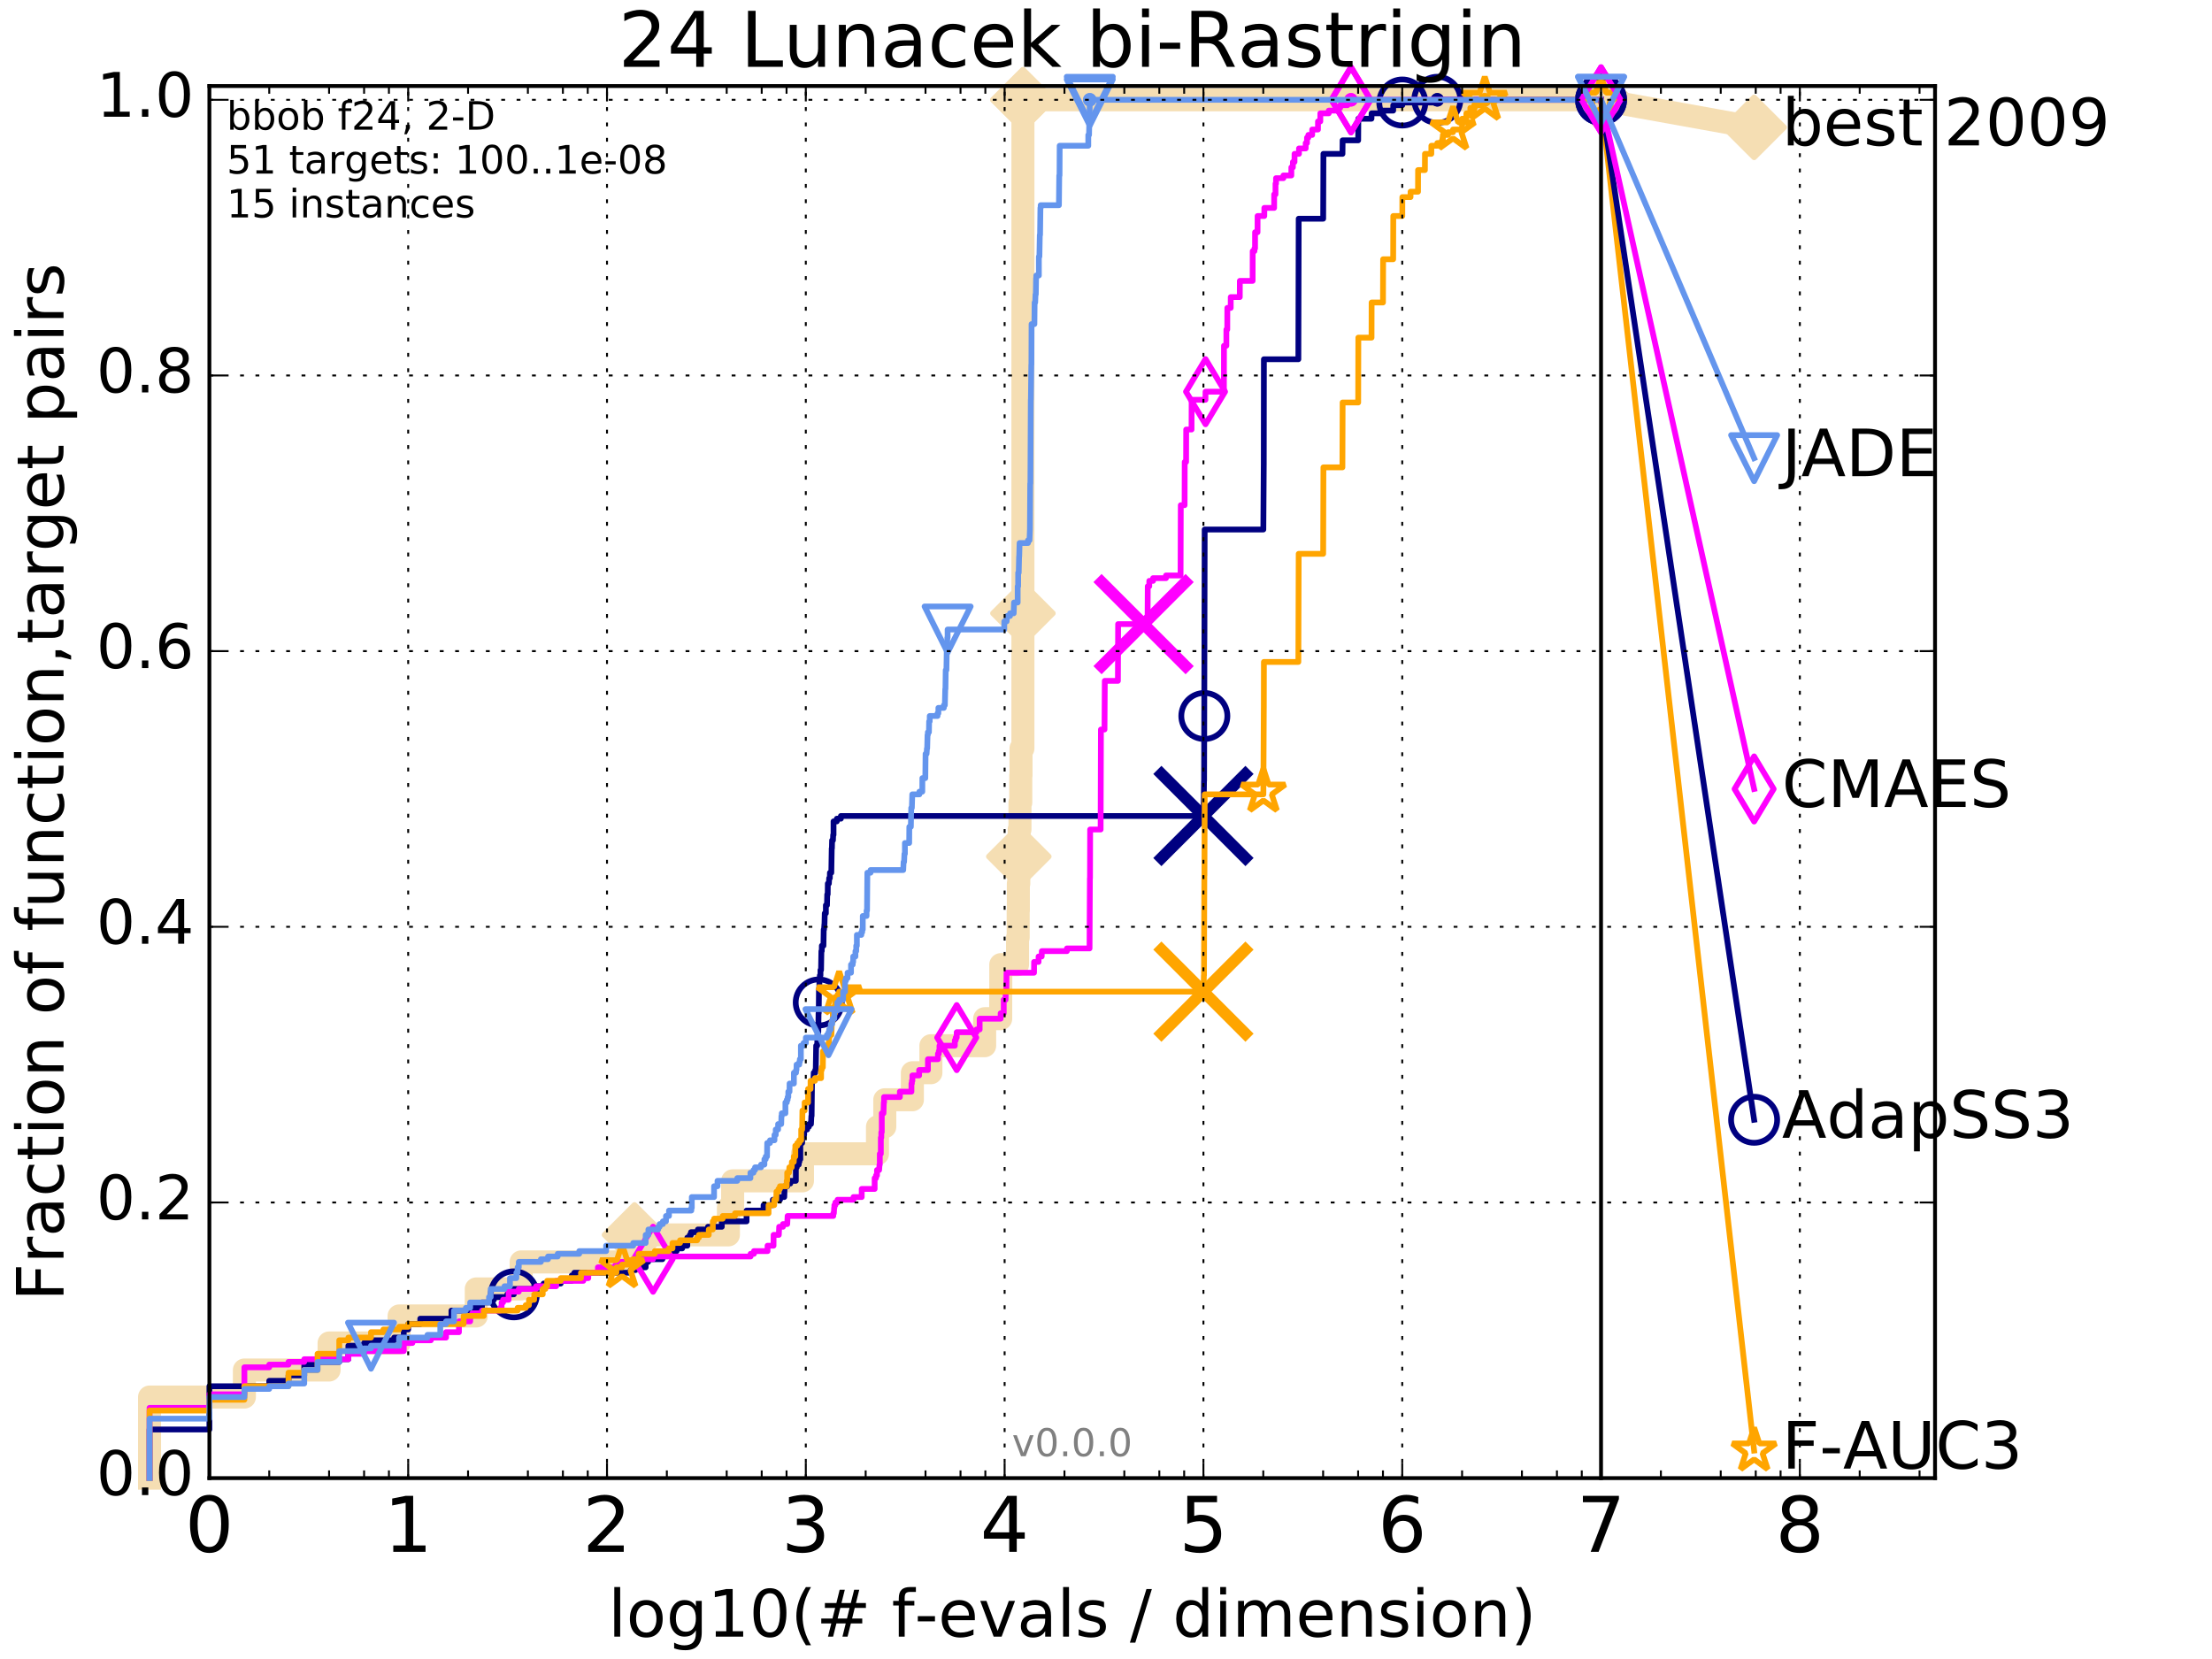 <?xml version="1.0" encoding="utf-8" standalone="no"?>
<!DOCTYPE svg PUBLIC "-//W3C//DTD SVG 1.1//EN"
  "http://www.w3.org/Graphics/SVG/1.1/DTD/svg11.dtd">
<!-- Created with matplotlib (http://matplotlib.org/) -->
<svg height="432pt" version="1.1" viewBox="0 0 576 432" width="576pt" xmlns="http://www.w3.org/2000/svg" xmlns:xlink="http://www.w3.org/1999/xlink">
 <defs>
  <style type="text/css">
*{stroke-linecap:butt;stroke-linejoin:round;stroke-miterlimit:100000;}
  </style>
 </defs>
 <g id="figure_1">
  <g id="patch_1">
   <path d="M 0 432 
L 576 432 
L 576 0 
L 0 0 
z
" style="fill:#ffffff;"/>
  </g>
  <g id="axes_1">
   <g id="patch_2">
    <path d="M 54.525 384.9 
L 503.88 384.9 
L 503.88 22.4 
L 54.525 22.4 
z
" style="fill:#ffffff;"/>
   </g>
   <g id="line2d_1">
    <path d="M 38.941 384.9 
L 38.941 363.788 
L 63.641 363.788 
L 63.641 356.75 
L 85.693 356.75 
L 85.693 349.713 
L 103.925 349.713 
L 103.925 342.675 
L 124.021 342.675 
L 124.021 335.638 
L 135.709 335.638 
L 135.709 328.6 
L 165.223 328.6 
L 165.223 321.563 
L 189.676 321.563 
L 189.676 314.525 
L 190.778 314.525 
L 190.778 307.488 
L 208.961 307.488 
L 208.961 300.45 
L 228.495 300.45 
L 228.495 293.413 
L 230.397 293.413 
L 230.397 286.375 
L 237.583 286.375 
L 237.583 279.338 
L 242.403 279.338 
L 242.403 272.301 
L 256.401 272.301 
L 256.401 265.263 
L 260.58 265.263 
L 260.58 258.226 
L 260.602 258.226 
L 260.602 251.188 
L 264.968 251.188 
L 264.968 244.151 
L 265.13 244.151 
L 265.13 237.113 
L 265.177 237.113 
L 265.177 230.076 
L 265.293 230.076 
L 265.293 223.038 
L 265.392 223.038 
L 265.392 216.001 
L 265.595 216.001 
L 265.595 208.963 
L 265.806 208.963 
L 265.806 201.926 
L 265.87 201.926 
L 265.87 194.888 
L 266.363 194.888 
L 266.363 180.813 
L 266.364 180.813 
L 266.364 173.776 
L 266.365 173.776 
L 266.365 159.701 
L 266.366 159.701 
L 266.366 61.176 
L 266.367 61.176 
L 266.367 54.139 
L 266.367 54.139 
L 266.367 25.989 
L 416.908 25.989 
" style="fill:none;stroke:#f5deb3;stroke-linecap:square;stroke-width:6.0;"/>
   </g>
   <g id="line2d_2">
    <defs>
     <path d="M -0 7.778 
L 7.778 0 
L 0 -7.778 
L -7.778 -0 
z
" id="mc8e6f59c74" style="stroke:#f5deb3;stroke-linejoin:miter;stroke-width:1.5;"/>
    </defs>
    <g>
     <use style="fill:#f5deb3;stroke:#f5deb3;stroke-linejoin:miter;stroke-width:1.5;" x="165.223" xlink:href="#mc8e6f59c74" y="321.563"/>
     <use style="fill:#f5deb3;stroke:#f5deb3;stroke-linejoin:miter;stroke-width:1.5;" x="265.293" xlink:href="#mc8e6f59c74" y="223.038"/>
     <use style="fill:#f5deb3;stroke:#f5deb3;stroke-linejoin:miter;stroke-width:1.5;" x="266.366" xlink:href="#mc8e6f59c74" y="159.701"/>
     <use style="fill:#f5deb3;stroke:#f5deb3;stroke-linejoin:miter;stroke-width:1.5;" x="266.367" xlink:href="#mc8e6f59c74" y="25.989"/>
     <use style="fill:#f5deb3;stroke:#f5deb3;stroke-linejoin:miter;stroke-width:1.5;" x="266.367" xlink:href="#mc8e6f59c74" y="25.989"/>
     <use style="fill:#f5deb3;stroke:#f5deb3;stroke-linejoin:miter;stroke-width:1.5;" x="416.908" xlink:href="#mc8e6f59c74" y="25.989"/>
    </g>
   </g>
   <g id="line2d_3">
    <path d="M -15527.947 743.811 
" style="fill:none;stroke:#f5deb3;stroke-linecap:square;stroke-width:6.0;"/>
    <g>
     <use style="fill:#f5deb3;stroke:#f5deb3;stroke-linejoin:miter;stroke-width:1.5;" x="-15527.947" xlink:href="#mc8e6f59c74" y="743.811"/>
    </g>
   </g>
   <g id="line2d_4">
    <path d="M 416.908 25.989 
L 456.77 33.167 
" style="fill:none;stroke:#f5deb3;stroke-linecap:square;stroke-width:6.0;"/>
    <g>
     <use style="fill:#f5deb3;stroke:#f5deb3;stroke-linejoin:miter;stroke-width:1.5;" x="416.908" xlink:href="#mc8e6f59c74" y="25.989"/>
     <use style="fill:#f5deb3;stroke:#f5deb3;stroke-linejoin:miter;stroke-width:1.5;" x="456.77" xlink:href="#mc8e6f59c74" y="33.167"/>
    </g>
   </g>
   <g id="line2d_5">
    <defs>
     <path d="M 0 1.5 
C 0.398 1.5 0.779 1.342 1.061 1.061 
C 1.342 0.779 1.5 0.398 1.5 0 
C 1.5 -0.398 1.342 -0.779 1.061 -1.061 
C 0.779 -1.342 0.398 -1.5 0 -1.5 
C -0.398 -1.5 -0.779 -1.342 -1.061 -1.061 
C -1.342 -0.779 -1.5 -0.398 -1.5 0 
C -1.5 0.398 -1.342 0.779 -1.061 1.061 
C -0.779 1.342 -0.398 1.5 0 1.5 
z
" id="m0a6d4fc3fd" style="stroke:#f5deb3;stroke-width:0.5;"/>
    </defs>
    <g>
     <use style="fill:#f5deb3;stroke:#f5deb3;stroke-width:0.5;" x="266.367" xlink:href="#m0a6d4fc3fd" y="25.989"/>
     <use style="fill:#f5deb3;stroke:#f5deb3;stroke-width:0.5;" x="266.367" xlink:href="#m0a6d4fc3fd" y="25.989"/>
    </g>
   </g>
   <g id="line2d_6">
    <defs>
     <path d="M 0 1.5 
C 0.398 1.5 0.779 1.342 1.061 1.061 
C 1.342 0.779 1.5 0.398 1.5 0 
C 1.5 -0.398 1.342 -0.779 1.061 -1.061 
C 0.779 -1.342 0.398 -1.5 0 -1.5 
C -0.398 -1.5 -0.779 -1.342 -1.061 -1.061 
C -1.342 -0.779 -1.5 -0.398 -1.5 0 
C -1.5 0.398 -1.342 0.779 -1.061 1.061 
C -0.779 1.342 -0.398 1.5 0 1.5 
z
" id="m24e2f8a8b5" style="stroke:#000080;stroke-width:0.5;"/>
    </defs>
    <g>
     <use style="fill:#000080;stroke:#000080;stroke-width:0.5;" x="374.273" xlink:href="#m24e2f8a8b5" y="25.989"/>
     <use style="fill:#000080;stroke:#000080;stroke-width:0.5;" x="374.273" xlink:href="#m24e2f8a8b5" y="25.989"/>
    </g>
   </g>
   <g id="line2d_7">
    <path d="M 38.941 384.9 
L 38.941 372.233 
L 54.525 372.233 
L 54.525 360.973 
L 70.109 360.973 
L 70.109 359.565 
L 75.126 359.565 
L 75.126 358.158 
L 79.225 358.158 
L 79.225 355.343 
L 82.691 355.343 
L 82.691 354.639 
L 88.341 354.639 
L 88.341 353.935 
L 90.71 353.935 
L 90.71 350.416 
L 94.809 350.416 
L 94.809 349.713 
L 96.609 349.713 
L 96.609 349.009 
L 102.64 349.009 
L 102.64 348.305 
L 105.141 348.305 
L 105.141 346.194 
L 106.294 346.194 
L 106.294 344.786 
L 109.436 344.786 
L 109.436 343.379 
L 117.553 343.379 
L 117.553 341.268 
L 121.878 341.268 
L 121.878 340.564 
L 125.504 340.564 
L 125.504 339.156 
L 127.777 339.156 
L 127.777 338.453 
L 128.625 338.453 
L 128.625 337.749 
L 132.091 337.749 
L 132.091 337.045 
L 133.808 337.045 
L 133.808 335.638 
L 139.088 335.638 
L 139.088 334.934 
L 141.561 334.934 
L 141.561 334.23 
L 146.009 334.23 
L 146.009 333.526 
L 148.891 333.526 
L 148.891 332.119 
L 149.557 332.119 
L 149.557 331.415 
L 164.22 331.415 
L 164.22 330.711 
L 165.467 330.711 
L 165.467 330.008 
L 168.133 330.008 
L 168.133 328.6 
L 168.77 328.6 
L 168.77 327.897 
L 172.494 327.897 
L 172.494 327.193 
L 173.078 327.193 
L 173.078 325.785 
L 176.195 325.785 
L 176.195 325.082 
L 177.652 325.082 
L 177.652 324.378 
L 178.977 324.378 
L 178.977 322.267 
L 179.632 322.267 
L 179.632 321.563 
L 179.932 321.563 
L 179.932 320.859 
L 181.728 320.859 
L 181.728 320.155 
L 184.354 320.155 
L 184.354 319.452 
L 187.959 319.452 
L 187.959 318.044 
L 194.405 318.044 
L 194.405 315.229 
L 198.829 315.229 
L 198.829 313.822 
L 201.244 313.822 
L 201.244 312.414 
L 203.123 312.414 
L 203.123 311.71 
L 204.217 311.71 
L 204.318 308.895 
L 205.011 308.895 
L 205.011 308.192 
L 205.791 308.192 
L 205.791 307.488 
L 207.237 307.488 
L 207.237 303.969 
L 207.476 303.969 
L 207.476 303.265 
L 207.994 303.265 
L 207.994 302.562 
L 208.152 302.562 
L 208.152 301.858 
L 208.405 301.858 
L 208.405 297.635 
L 208.879 297.635 
L 208.903 295.524 
L 209.401 295.524 
L 209.401 294.117 
L 210.178 294.117 
L 210.178 293.413 
L 210.638 293.413 
L 210.638 292.709 
L 211.174 292.709 
L 211.28 290.598 
L 211.343 290.598 
L 211.448 281.449 
L 211.811 281.449 
L 211.893 279.338 
L 212.279 279.338 
L 212.279 278.634 
L 212.42 278.634 
L 212.53 272.301 
L 212.798 272.301 
L 212.867 269.486 
L 212.965 269.486 
L 212.965 268.782 
L 213.082 268.782 
L 213.15 263.856 
L 213.198 263.856 
L 213.256 257.522 
L 213.362 257.522 
L 213.362 255.411 
L 213.487 255.411 
L 213.487 254.003 
L 213.648 254.003 
L 213.648 252.596 
L 213.8 252.596 
L 213.884 247.669 
L 213.987 247.669 
L 214.006 246.262 
L 214.422 246.262 
L 214.495 242.039 
L 214.578 242.039 
L 214.677 240.632 
L 214.696 240.632 
L 214.768 237.817 
L 215.055 237.817 
L 215.055 235.706 
L 215.347 235.706 
L 215.409 232.891 
L 215.531 232.891 
L 215.566 230.076 
L 215.843 230.076 
L 215.912 228.668 
L 216.091 228.668 
L 216.108 227.261 
L 216.471 227.261 
L 216.579 220.927 
L 216.629 220.927 
L 216.679 218.816 
L 216.902 218.816 
L 216.951 217.408 
L 217.049 217.408 
L 217.049 213.89 
L 217.905 213.89 
L 217.905 213.186 
L 218.963 213.186 
L 218.963 212.482 
L 313.414 212.482 
L 313.523 203.333 
L 313.545 203.333 
L 313.656 156.182 
L 313.658 156.182 
L 313.696 137.885 
L 328.97 137.885 
L 329.08 120.995 
L 329.082 120.995 
L 329.118 93.549 
L 338.09 93.549 
L 338.179 56.954 
L 344.553 56.954 
L 344.618 40.064 
L 349.578 40.064 
L 349.614 36.545 
L 353.666 36.545 
L 353.705 30.915 
L 357.129 30.915 
L 357.16 29.508 
L 360.158 29.508 
L 360.158 28.804 
L 362.786 28.804 
L 362.798 27.397 
L 365.16 27.397 
L 365.16 26.693 
L 374.273 26.693 
L 374.273 25.989 
L 416.908 25.989 
L 416.908 25.989 
" style="fill:none;stroke:#000080;stroke-linecap:square;stroke-width:1.5;"/>
   </g>
   <g id="line2d_8">
    <defs>
     <path d="M 0 6 
C 1.591 6 3.117 5.368 4.243 4.243 
C 5.368 3.117 6 1.591 6 0 
C 6 -1.591 5.368 -3.117 4.243 -4.243 
C 3.117 -5.368 1.591 -6 0 -6 
C -1.591 -6 -3.117 -5.368 -4.243 -4.243 
C -5.368 -3.117 -6 -1.591 -6 0 
C -6 1.591 -5.368 3.117 -4.243 4.243 
C -3.117 5.368 -1.591 6 0 6 
z
" id="m4e6405f533" style="stroke:#000080;stroke-width:1.5;"/>
    </defs>
    <g>
     <use style="fill:none;stroke:#000080;stroke-width:1.5;" x="133.808" xlink:href="#m4e6405f533" y="337.045"/>
     <use style="fill:none;stroke:#000080;stroke-width:1.5;" x="213.198" xlink:href="#m4e6405f533" y="261.041"/>
     <use style="fill:none;stroke:#000080;stroke-width:1.5;" x="313.609" xlink:href="#m4e6405f533" y="186.443"/>
     <use style="fill:none;stroke:#000080;stroke-width:1.5;" x="365.16" xlink:href="#m4e6405f533" y="26.693"/>
     <use style="fill:none;stroke:#000080;stroke-width:1.5;" x="374.273" xlink:href="#m4e6405f533" y="25.989"/>
     <use style="fill:none;stroke:#000080;stroke-width:1.5;" x="416.908" xlink:href="#m4e6405f533" y="25.989"/>
    </g>
   </g>
   <g id="line2d_9">
    <path d="M -15527.947 743.811 
" style="fill:none;stroke:#000080;stroke-linecap:square;stroke-width:1.5;"/>
    <g>
     <use style="fill:none;stroke:#000080;stroke-width:1.5;" x="-15527.947" xlink:href="#m4e6405f533" y="743.811"/>
    </g>
   </g>
   <g id="line2d_10">
    <path clip-path="url(#pedfe8c823e)" d="M 313.37 212.482 
" style="fill:none;stroke:#000080;stroke-linecap:square;"/>
    <defs>
     <path d="M -12 12 
L 12 -12 
M -12 -12 
L 12 12 
" id="m8b7ba65854" style="stroke:#000080;stroke-width:3.0;"/>
    </defs>
    <g clip-path="url(#pedfe8c823e)">
     <use style="fill:#000080;stroke:#000080;stroke-width:3.0;" x="313.37" xlink:href="#m8b7ba65854" y="212.482"/>
    </g>
   </g>
   <g id="line2d_11">
    <defs>
     <path d="M 0 1.5 
C 0.398 1.5 0.779 1.342 1.061 1.061 
C 1.342 0.779 1.5 0.398 1.5 0 
C 1.5 -0.398 1.342 -0.779 1.061 -1.061 
C 0.779 -1.342 0.398 -1.5 0 -1.5 
C -0.398 -1.5 -0.779 -1.342 -1.061 -1.061 
C -1.342 -0.779 -1.5 -0.398 -1.5 0 
C -1.5 0.398 -1.342 0.779 -1.061 1.061 
C -0.779 1.342 -0.398 1.5 0 1.5 
z
" id="m6e701af9f2" style="stroke:#ff00ff;stroke-width:0.5;"/>
    </defs>
    <g>
     <use style="fill:#ff00ff;stroke:#ff00ff;stroke-width:0.5;" x="351.796" xlink:href="#m6e701af9f2" y="25.989"/>
     <use style="fill:#ff00ff;stroke:#ff00ff;stroke-width:0.5;" x="351.796" xlink:href="#m6e701af9f2" y="25.989"/>
    </g>
   </g>
   <g id="line2d_12">
    <path d="M 38.941 384.9 
L 38.941 366.603 
L 54.525 366.603 
L 54.525 363.084 
L 63.641 363.084 
L 63.641 356.046 
L 70.109 356.046 
L 70.109 355.343 
L 75.126 355.343 
L 75.126 354.639 
L 79.225 354.639 
L 79.225 353.935 
L 90.71 353.935 
L 90.71 352.528 
L 94.809 352.528 
L 94.809 351.824 
L 105.141 351.824 
L 105.141 349.713 
L 107.391 349.713 
L 107.391 349.009 
L 112.193 349.009 
L 112.193 348.305 
L 116.147 348.305 
L 116.147 346.898 
L 119.509 346.898 
L 119.509 344.083 
L 122.433 344.083 
L 122.433 342.675 
L 122.975 342.675 
L 122.975 341.971 
L 125.504 341.971 
L 125.504 341.268 
L 130.232 341.268 
L 130.232 340.564 
L 130.616 340.564 
L 130.616 339.156 
L 130.994 339.156 
L 130.994 338.453 
L 132.445 338.453 
L 132.445 336.341 
L 135.093 336.341 
L 135.093 335.638 
L 139.605 335.638 
L 139.605 334.934 
L 144.825 334.934 
L 144.825 333.526 
L 151.893 333.526 
L 151.893 332.823 
L 153.186 332.823 
L 153.186 331.415 
L 155.694 331.415 
L 155.694 330.008 
L 160.308 330.008 
L 160.308 329.304 
L 161.784 329.304 
L 161.784 328.6 
L 165.059 328.6 
L 165.059 327.897 
L 170.059 327.897 
L 170.059 327.193 
L 195.452 327.193 
L 195.452 326.489 
L 196.329 326.489 
L 196.329 325.785 
L 199.868 325.785 
L 199.868 324.378 
L 201.424 324.378 
L 201.44 321.563 
L 202.803 321.563 
L 202.895 319.452 
L 203.883 319.452 
L 203.883 318.748 
L 204.997 318.748 
L 205.094 316.637 
L 216.984 316.637 
L 216.984 315.933 
L 217.139 315.933 
L 217.211 314.525 
L 217.268 314.525 
L 217.268 313.822 
L 217.525 313.822 
L 217.525 313.118 
L 218.1 313.118 
L 218.1 312.414 
L 222.246 312.414 
L 222.246 311.71 
L 224.387 311.71 
L 224.387 309.599 
L 227.757 309.599 
L 227.757 306.784 
L 228.109 306.784 
L 228.109 306.08 
L 228.367 306.08 
L 228.367 304.673 
L 228.922 304.673 
L 229.023 303.265 
L 229.099 303.265 
L 229.099 300.45 
L 229.365 300.45 
L 229.37 296.228 
L 229.492 296.228 
L 229.492 294.82 
L 229.613 294.82 
L 229.613 289.894 
L 230.052 289.894 
L 230.143 287.079 
L 230.207 287.079 
L 230.207 285.672 
L 234.325 285.672 
L 234.325 284.264 
L 237.336 284.264 
L 237.336 282.153 
L 237.452 282.153 
L 237.452 281.449 
L 237.583 281.449 
L 237.583 280.042 
L 239.344 280.042 
L 239.344 278.634 
L 241.632 278.634 
L 241.637 275.819 
L 244.237 275.819 
L 244.237 274.412 
L 244.465 274.412 
L 244.465 273.708 
L 244.635 273.708 
L 244.635 272.301 
L 248.633 272.301 
L 248.633 270.893 
L 248.87 270.893 
L 248.87 270.189 
L 249.13 270.189 
L 249.13 268.782 
L 254.276 268.782 
L 254.276 268.078 
L 255.099 268.078 
L 255.099 265.263 
L 260.565 265.263 
L 260.565 263.856 
L 261.372 263.856 
L 261.372 260.337 
L 261.856 260.337 
L 261.885 258.226 
L 262.054 258.226 
L 262.102 253.299 
L 269.259 253.299 
L 269.279 250.484 
L 270.44 250.484 
L 270.44 249.077 
L 271.255 249.077 
L 271.286 247.669 
L 277.824 247.669 
L 277.824 246.966 
L 283.714 246.966 
L 283.806 228.668 
L 283.835 228.668 
L 283.872 216.001 
L 286.601 216.001 
L 286.681 189.962 
L 287.609 189.962 
L 287.688 177.295 
L 291.102 177.295 
L 291.16 162.516 
L 298.822 162.516 
L 298.874 152.664 
L 299.267 152.664 
L 299.272 151.256 
L 300.256 151.256 
L 300.256 150.552 
L 303.622 150.552 
L 303.622 149.849 
L 307.417 149.849 
L 307.473 131.551 
L 308.467 131.551 
L 308.497 120.291 
L 308.857 120.291 
L 308.884 111.846 
L 310.275 111.846 
L 310.301 104.105 
L 313.894 104.105 
L 313.917 101.994 
L 318.699 101.994 
L 318.725 90.03 
L 319.339 90.03 
L 319.348 85.808 
L 319.579 85.808 
L 319.594 80.178 
L 320.475 80.178 
L 320.483 77.363 
L 322.836 77.363 
L 322.853 73.14 
L 326.182 73.14 
L 326.199 65.399 
L 326.65 65.399 
L 326.65 64.695 
L 326.81 64.695 
L 326.819 60.473 
L 327.461 60.473 
L 327.472 56.25 
L 329.219 56.25 
L 329.232 54.139 
L 331.779 54.139 
L 331.791 50.62 
L 332.137 50.62 
L 332.144 47.805 
L 332.276 47.805 
L 332.278 46.398 
L 334.192 46.398 
L 334.192 45.694 
L 336.258 45.694 
L 336.264 43.583 
L 336.665 43.583 
L 336.668 42.175 
L 337.087 42.175 
L 337.094 40.064 
L 338.251 40.064 
L 338.255 38.657 
L 339.995 38.657 
L 340.001 37.249 
L 340.339 37.249 
L 340.34 35.842 
L 340.696 35.842 
L 340.696 35.138 
L 341.688 35.138 
L 341.694 33.73 
L 343.196 33.73 
L 343.204 31.619 
L 343.805 31.619 
L 343.81 29.508 
L 346.004 29.508 
L 346.004 28.804 
L 348.488 28.804 
L 348.488 28.1 
L 348.973 28.1 
L 348.973 27.397 
L 350.883 27.397 
L 350.883 26.693 
L 351.796 26.693 
L 351.796 25.989 
L 416.908 25.989 
L 416.908 25.989 
" style="fill:none;stroke:#ff00ff;stroke-linecap:square;stroke-width:1.5;"/>
   </g>
   <g id="line2d_13">
    <defs>
     <path d="M -0 8.485 
L 5.091 0 
L 0 -8.485 
L -5.091 -0 
z
" id="mef77467d07" style="stroke:#ff00ff;stroke-linejoin:miter;stroke-width:1.5;"/>
    </defs>
    <g>
     <use style="fill:none;stroke:#ff00ff;stroke-linejoin:miter;stroke-width:1.5;" x="170.059" xlink:href="#mef77467d07" y="327.897"/>
     <use style="fill:none;stroke:#ff00ff;stroke-linejoin:miter;stroke-width:1.5;" x="249.13" xlink:href="#mef77467d07" y="270.189"/>
     <use style="fill:none;stroke:#ff00ff;stroke-linejoin:miter;stroke-width:1.5;" x="313.917" xlink:href="#mef77467d07" y="101.994"/>
     <use style="fill:none;stroke:#ff00ff;stroke-linejoin:miter;stroke-width:1.5;" x="351.796" xlink:href="#mef77467d07" y="25.989"/>
     <use style="fill:none;stroke:#ff00ff;stroke-linejoin:miter;stroke-width:1.5;" x="351.796" xlink:href="#mef77467d07" y="25.989"/>
     <use style="fill:none;stroke:#ff00ff;stroke-linejoin:miter;stroke-width:1.5;" x="416.908" xlink:href="#mef77467d07" y="25.989"/>
    </g>
   </g>
   <g id="line2d_14">
    <path d="M -15527.947 743.811 
" style="fill:none;stroke:#ff00ff;stroke-linecap:square;stroke-width:1.5;"/>
    <g>
     <use style="fill:none;stroke:#ff00ff;stroke-linejoin:miter;stroke-width:1.5;" x="-15527.947" xlink:href="#mef77467d07" y="743.811"/>
    </g>
   </g>
   <g id="line2d_15">
    <path clip-path="url(#pedfe8c823e)" d="M 297.787 162.516 
" style="fill:none;stroke:#ff00ff;stroke-linecap:square;"/>
    <defs>
     <path d="M -12 12 
L 12 -12 
M -12 -12 
L 12 12 
" id="m77a8849a62" style="stroke:#ff00ff;stroke-width:3.0;"/>
    </defs>
    <g clip-path="url(#pedfe8c823e)">
     <use style="fill:#ff00ff;stroke:#ff00ff;stroke-width:3.0;" x="297.787" xlink:href="#m77a8849a62" y="162.516"/>
    </g>
   </g>
   <g id="line2d_16">
    <defs>
     <path d="M 0 1.5 
C 0.398 1.5 0.779 1.342 1.061 1.061 
C 1.342 0.779 1.5 0.398 1.5 0 
C 1.5 -0.398 1.342 -0.779 1.061 -1.061 
C 0.779 -1.342 0.398 -1.5 0 -1.5 
C -0.398 -1.5 -0.779 -1.342 -1.061 -1.061 
C -1.342 -0.779 -1.5 -0.398 -1.5 0 
C -1.5 0.398 -1.342 0.779 -1.061 1.061 
C -0.779 1.342 -0.398 1.5 0 1.5 
z
" id="m867ced87dc" style="stroke:#ffa500;stroke-width:0.5;"/>
    </defs>
    <g>
     <use style="fill:#ffa500;stroke:#ffa500;stroke-width:0.5;" x="386.628" xlink:href="#m867ced87dc" y="25.989"/>
     <use style="fill:#ffa500;stroke:#ffa500;stroke-width:0.5;" x="386.628" xlink:href="#m867ced87dc" y="25.989"/>
    </g>
   </g>
   <g id="line2d_17">
    <path d="M 38.941 384.9 
L 38.941 367.306 
L 54.525 367.306 
L 54.525 364.491 
L 63.641 364.491 
L 63.641 360.973 
L 75.126 360.973 
L 75.126 357.454 
L 79.225 357.454 
L 79.225 356.75 
L 82.691 356.75 
L 82.691 352.528 
L 88.341 352.528 
L 88.341 349.009 
L 90.71 349.009 
L 90.71 348.305 
L 96.609 348.305 
L 96.609 346.898 
L 99.826 346.898 
L 99.826 346.194 
L 103.925 346.194 
L 103.925 345.49 
L 106.294 345.49 
L 106.294 344.786 
L 120.725 344.786 
L 120.725 342.675 
L 125.977 342.675 
L 125.977 341.268 
L 134.779 341.268 
L 134.779 340.564 
L 136.893 340.564 
L 136.893 339.86 
L 137.741 339.86 
L 137.741 338.453 
L 139.088 338.453 
L 139.088 337.045 
L 141.326 337.045 
L 141.326 335.638 
L 142.025 335.638 
L 142.025 334.934 
L 142.479 334.934 
L 142.479 333.526 
L 146.009 333.526 
L 146.009 332.823 
L 151.293 332.823 
L 151.293 331.415 
L 160.51 331.415 
L 160.51 330.008 
L 161.974 330.008 
L 161.974 329.304 
L 164.81 329.304 
L 164.81 327.897 
L 166.339 327.897 
L 166.339 326.489 
L 170.516 326.489 
L 170.516 325.785 
L 174.147 325.785 
L 174.147 325.082 
L 175.116 325.082 
L 175.116 323.674 
L 177.081 323.674 
L 177.081 322.97 
L 181.531 322.97 
L 181.531 322.267 
L 182.001 322.267 
L 182.001 321.563 
L 184.563 321.563 
L 184.563 320.155 
L 185.61 320.155 
L 185.61 318.044 
L 185.97 318.044 
L 185.97 317.34 
L 188.196 317.34 
L 188.196 316.637 
L 191.399 316.637 
L 191.399 315.933 
L 200.129 315.933 
L 200.129 313.822 
L 201.603 313.822 
L 201.603 312.414 
L 202.132 312.414 
L 202.195 310.303 
L 202.71 310.303 
L 202.71 309.599 
L 203.093 309.599 
L 203.093 308.895 
L 204.857 308.895 
L 204.857 307.488 
L 204.983 307.488 
L 204.983 305.377 
L 205.452 305.377 
L 205.548 303.969 
L 206.152 303.969 
L 206.205 302.562 
L 206.701 302.562 
L 206.701 301.154 
L 207.098 301.154 
L 207.098 298.339 
L 207.625 298.339 
L 207.625 297.635 
L 208.14 297.635 
L 208.14 296.932 
L 208.631 296.932 
L 208.631 294.117 
L 208.879 294.117 
L 208.949 289.19 
L 209.526 289.19 
L 209.526 287.079 
L 210.42 287.079 
L 210.42 283.56 
L 211.068 283.56 
L 211.068 281.449 
L 212.209 281.449 
L 212.209 280.745 
L 213.809 280.745 
L 213.809 278.634 
L 213.969 278.634 
L 213.969 277.93 
L 214.266 277.93 
L 214.312 273.708 
L 215.365 273.708 
L 215.365 273.004 
L 215.661 273.004 
L 215.739 271.597 
L 215.86 271.597 
L 215.877 270.189 
L 215.98 270.189 
L 215.98 269.486 
L 216.496 269.486 
L 216.604 265.967 
L 216.861 265.967 
L 216.861 263.856 
L 217.445 263.856 
L 217.445 259.633 
L 218.147 259.633 
L 218.147 258.929 
L 218.509 258.929 
L 218.509 258.226 
L 313.4 258.226 
L 313.485 254.003 
L 313.516 254.003 
L 313.606 227.964 
L 313.635 227.964 
L 313.7 206.852 
L 328.98 206.852 
L 329.091 184.332 
L 329.097 184.332 
L 329.119 172.368 
L 338.09 172.368 
L 338.178 144.219 
L 344.551 144.219 
L 344.615 121.699 
L 349.561 121.699 
L 349.615 104.809 
L 353.671 104.809 
L 353.709 87.919 
L 357.145 87.919 
L 357.167 78.77 
L 360.126 78.77 
L 360.163 67.51 
L 362.779 67.51 
L 362.807 56.25 
L 365.156 56.25 
L 365.17 51.324 
L 367.297 51.324 
L 367.308 49.917 
L 369.25 49.917 
L 369.264 44.287 
L 371.042 44.287 
L 371.061 40.064 
L 372.711 40.064 
L 372.726 37.953 
L 374.271 37.953 
L 374.271 37.249 
L 375.712 37.249 
L 375.723 35.138 
L 377.08 35.138 
L 377.08 34.434 
L 378.363 34.434 
L 378.363 33.73 
L 380.725 33.73 
L 380.739 30.915 
L 381.828 30.915 
L 381.831 29.508 
L 382.873 29.508 
L 382.873 28.1 
L 383.876 28.1 
L 383.876 27.397 
L 385.746 27.397 
L 385.746 26.693 
L 386.628 26.693 
L 386.628 25.989 
L 416.908 25.989 
L 416.908 25.989 
" style="fill:none;stroke:#ffa500;stroke-linecap:square;stroke-width:1.5;"/>
   </g>
   <g id="line2d_18">
    <defs>
     <path d="M 0 -6 
L -1.347 -1.854 
L -5.706 -1.854 
L -2.18 0.708 
L -3.527 4.854 
L -0 2.292 
L 3.527 4.854 
L 2.18 0.708 
L 5.706 -1.854 
L 1.347 -1.854 
z
" id="m1ff733f12b" style="stroke:#ffa500;stroke-linejoin:bevel;stroke-width:1.5;"/>
    </defs>
    <g>
     <use style="fill:none;stroke:#ffa500;stroke-linejoin:bevel;stroke-width:1.5;" x="161.974" xlink:href="#m1ff733f12b" y="330.008"/>
     <use style="fill:none;stroke:#ffa500;stroke-linejoin:bevel;stroke-width:1.5;" x="218.509" xlink:href="#m1ff733f12b" y="258.929"/>
     <use style="fill:none;stroke:#ffa500;stroke-linejoin:bevel;stroke-width:1.5;" x="328.98" xlink:href="#m1ff733f12b" y="206.148"/>
     <use style="fill:none;stroke:#ffa500;stroke-linejoin:bevel;stroke-width:1.5;" x="378.363" xlink:href="#m1ff733f12b" y="33.73"/>
     <use style="fill:none;stroke:#ffa500;stroke-linejoin:bevel;stroke-width:1.5;" x="386.628" xlink:href="#m1ff733f12b" y="25.989"/>
     <use style="fill:none;stroke:#ffa500;stroke-linejoin:bevel;stroke-width:1.5;" x="416.908" xlink:href="#m1ff733f12b" y="25.989"/>
    </g>
   </g>
   <g id="line2d_19">
    <path d="M -15527.947 743.811 
" style="fill:none;stroke:#ffa500;stroke-linecap:square;stroke-width:1.5;"/>
    <g>
     <use style="fill:none;stroke:#ffa500;stroke-linejoin:bevel;stroke-width:1.5;" x="-15527.947" xlink:href="#m1ff733f12b" y="743.811"/>
    </g>
   </g>
   <g id="line2d_20">
    <path clip-path="url(#pedfe8c823e)" d="M 313.37 258.226 
" style="fill:none;stroke:#ffa500;stroke-linecap:square;"/>
    <defs>
     <path d="M -12 12 
L 12 -12 
M -12 -12 
L 12 12 
" id="mff24e8a07c" style="stroke:#ffa500;stroke-width:3.0;"/>
    </defs>
    <g clip-path="url(#pedfe8c823e)">
     <use style="fill:#ffa500;stroke:#ffa500;stroke-width:3.0;" x="313.37" xlink:href="#mff24e8a07c" y="258.226"/>
    </g>
   </g>
   <g id="line2d_21">
    <defs>
     <path d="M 0 1.5 
C 0.398 1.5 0.779 1.342 1.061 1.061 
C 1.342 0.779 1.5 0.398 1.5 0 
C 1.5 -0.398 1.342 -0.779 1.061 -1.061 
C 0.779 -1.342 0.398 -1.5 0 -1.5 
C -0.398 -1.5 -0.779 -1.342 -1.061 -1.061 
C -1.342 -0.779 -1.5 -0.398 -1.5 0 
C -1.5 0.398 -1.342 0.779 -1.061 1.061 
C -0.779 1.342 -0.398 1.5 0 1.5 
z
" id="m187edd6d50" style="stroke:#6495ed;stroke-width:0.5;"/>
    </defs>
    <g>
     <use style="fill:#6495ed;stroke:#6495ed;stroke-width:0.5;" x="283.776" xlink:href="#m187edd6d50" y="25.989"/>
     <use style="fill:#6495ed;stroke:#6495ed;stroke-width:0.5;" x="283.776" xlink:href="#m187edd6d50" y="25.989"/>
    </g>
   </g>
   <g id="line2d_22">
    <path d="M 38.941 384.9 
L 38.941 369.418 
L 54.525 369.418 
L 54.525 363.788 
L 63.641 363.788 
L 63.641 361.676 
L 70.109 361.676 
L 70.109 360.973 
L 75.126 360.973 
L 75.126 360.269 
L 79.225 360.269 
L 79.225 356.75 
L 82.691 356.75 
L 82.691 354.639 
L 88.341 354.639 
L 88.341 351.824 
L 94.809 351.824 
L 94.809 351.12 
L 96.609 351.12 
L 96.609 350.416 
L 103.925 350.416 
L 103.925 348.305 
L 111.311 348.305 
L 111.311 347.601 
L 114.648 347.601 
L 114.648 344.786 
L 116.147 344.786 
L 116.147 344.083 
L 118.224 344.083 
L 118.224 341.268 
L 121.309 341.268 
L 121.309 340.564 
L 122.433 340.564 
L 122.433 339.156 
L 127.34 339.156 
L 127.34 337.749 
L 127.777 337.749 
L 127.777 335.638 
L 131.366 335.638 
L 131.366 334.934 
L 132.794 334.934 
L 132.794 332.823 
L 134.46 332.823 
L 134.46 331.415 
L 134.779 331.415 
L 134.779 330.008 
L 135.093 330.008 
L 135.093 328.6 
L 140.847 328.6 
L 140.847 327.897 
L 142.703 327.897 
L 142.703 327.193 
L 145.227 327.193 
L 145.227 326.489 
L 150.833 326.489 
L 150.833 325.785 
L 157.837 325.785 
L 157.837 324.378 
L 164.893 324.378 
L 164.893 323.674 
L 168.133 323.674 
L 168.133 321.563 
L 168.84 321.563 
L 168.84 320.155 
L 171.403 320.155 
L 171.403 319.452 
L 171.772 319.452 
L 171.772 318.748 
L 172.612 318.748 
L 172.612 318.044 
L 173.421 318.044 
L 173.421 316.637 
L 174.202 316.637 
L 174.202 315.229 
L 180.016 315.229 
L 180.016 314.525 
L 180.143 314.525 
L 180.143 311.71 
L 185.938 311.71 
L 185.938 308.895 
L 186.831 308.895 
L 186.831 307.488 
L 191.979 307.488 
L 191.979 306.784 
L 195.409 306.784 
L 195.409 305.377 
L 196.206 305.377 
L 196.206 304.673 
L 196.615 304.673 
L 196.615 303.969 
L 198.178 303.969 
L 198.178 303.265 
L 199.048 303.265 
L 199.048 301.858 
L 199.39 301.858 
L 199.39 301.154 
L 199.728 301.154 
L 199.781 297.635 
L 200.507 297.635 
L 200.507 296.932 
L 201.668 296.932 
L 201.668 295.524 
L 202.005 295.524 
L 202.005 294.117 
L 202.617 294.117 
L 202.617 292.709 
L 203.424 292.709 
L 203.484 290.598 
L 203.573 290.598 
L 203.573 289.894 
L 204.518 289.894 
L 204.518 287.079 
L 204.885 287.079 
L 204.885 286.375 
L 205.108 286.375 
L 205.108 285.672 
L 205.274 285.672 
L 205.274 284.264 
L 205.589 284.264 
L 205.602 282.153 
L 206.727 282.153 
L 206.727 279.338 
L 207.288 279.338 
L 207.288 278.634 
L 207.401 278.634 
L 207.426 277.227 
L 208.128 277.227 
L 208.128 276.523 
L 208.273 276.523 
L 208.273 275.819 
L 208.548 275.819 
L 208.548 272.301 
L 209.251 272.301 
L 209.251 271.597 
L 209.843 271.597 
L 209.843 270.189 
L 215.321 270.189 
L 215.321 269.486 
L 215.731 269.486 
L 215.731 268.782 
L 215.92 268.782 
L 215.92 268.078 
L 216.345 268.078 
L 216.345 266.671 
L 216.696 266.671 
L 216.803 265.263 
L 217.244 265.263 
L 217.26 263.152 
L 218.038 263.152 
L 218.038 261.041 
L 218.524 261.041 
L 218.524 260.337 
L 219.547 260.337 
L 219.547 258.226 
L 220.052 258.226 
L 220.052 255.411 
L 220.272 255.411 
L 220.272 254.707 
L 220.699 254.707 
L 220.699 253.299 
L 221.603 253.299 
L 221.603 251.188 
L 222.045 251.188 
L 222.045 250.484 
L 222.168 250.484 
L 222.168 249.077 
L 222.752 249.077 
L 222.752 247.669 
L 222.96 247.669 
L 222.96 246.262 
L 223.128 246.262 
L 223.128 243.447 
L 224.292 243.447 
L 224.292 242.743 
L 224.516 242.743 
L 224.516 242.039 
L 224.667 242.039 
L 224.667 238.521 
L 225.651 238.521 
L 225.651 237.113 
L 225.773 237.113 
L 225.856 227.261 
L 226.689 227.261 
L 226.689 226.557 
L 235.2 226.557 
L 235.295 224.446 
L 235.421 224.446 
L 235.515 222.334 
L 235.636 222.334 
L 235.636 219.519 
L 236.75 219.519 
L 236.784 215.297 
L 237.184 215.297 
L 237.283 210.371 
L 237.448 210.371 
L 237.557 206.852 
L 239.408 206.852 
L 239.408 206.148 
L 240.167 206.148 
L 240.182 202.63 
L 240.947 202.63 
L 241.017 196.296 
L 241.282 196.296 
L 241.371 194.888 
L 241.437 194.888 
L 241.528 191.37 
L 241.613 191.37 
L 241.613 190.666 
L 241.895 190.666 
L 241.941 187.851 
L 242.1 187.851 
L 242.1 186.443 
L 244.13 186.443 
L 244.13 185.74 
L 244.352 185.74 
L 244.352 184.332 
L 245.775 184.332 
L 245.775 183.628 
L 246.039 183.628 
L 246.14 179.406 
L 246.192 179.406 
L 246.261 174.48 
L 246.445 174.48 
L 246.528 169.553 
L 246.616 169.553 
L 246.682 166.035 
L 246.756 166.035 
L 246.756 163.923 
L 261.512 163.923 
L 261.512 161.812 
L 262.124 161.812 
L 262.219 160.405 
L 263.007 160.405 
L 263.007 159.701 
L 263.965 159.701 
L 264.056 156.886 
L 265.003 156.886 
L 265.003 152.664 
L 265.123 152.664 
L 265.132 149.145 
L 265.272 149.145 
L 265.371 144.922 
L 265.4 144.922 
L 265.498 141.404 
L 267.68 141.404 
L 267.68 140.7 
L 268.081 140.7 
L 268.191 137.885 
L 268.195 137.885 
L 268.267 125.921 
L 268.317 125.921 
L 268.42 104.105 
L 268.445 104.105 
L 268.551 94.956 
L 268.579 94.956 
L 268.613 84.4 
L 269.354 84.4 
L 269.415 78.77 
L 269.563 78.77 
L 269.641 76.659 
L 269.724 76.659 
L 269.793 72.436 
L 269.84 72.436 
L 269.84 71.733 
L 270.522 71.733 
L 270.522 66.806 
L 270.659 66.806 
L 270.763 61.176 
L 270.831 61.176 
L 270.921 54.139 
L 270.991 54.139 
L 270.991 53.435 
L 275.743 53.435 
L 275.826 45.694 
L 275.902 45.694 
L 275.938 37.953 
L 283.387 37.953 
L 283.387 35.138 
L 283.586 35.138 
L 283.644 32.323 
L 283.698 32.323 
L 283.776 25.989 
L 416.908 25.989 
L 416.908 25.989 
" style="fill:none;stroke:#6495ed;stroke-linecap:square;stroke-width:1.5;"/>
   </g>
   <g id="line2d_23">
    <defs>
     <path d="M -0 6 
L 6 -6 
L -6 -6 
z
" id="m69a3192a75" style="stroke:#6495ed;stroke-linejoin:miter;stroke-width:1.5;"/>
    </defs>
    <g>
     <use style="fill:none;stroke:#6495ed;stroke-linejoin:miter;stroke-width:1.5;" x="96.609" xlink:href="#m69a3192a75" y="350.416"/>
     <use style="fill:none;stroke:#6495ed;stroke-linejoin:miter;stroke-width:1.5;" x="215.731" xlink:href="#m69a3192a75" y="268.782"/>
     <use style="fill:none;stroke:#6495ed;stroke-linejoin:miter;stroke-width:1.5;" x="246.756" xlink:href="#m69a3192a75" y="163.923"/>
     <use style="fill:none;stroke:#6495ed;stroke-linejoin:miter;stroke-width:1.5;" x="283.776" xlink:href="#m69a3192a75" y="26.693"/>
     <use style="fill:none;stroke:#6495ed;stroke-linejoin:miter;stroke-width:1.5;" x="283.776" xlink:href="#m69a3192a75" y="25.989"/>
     <use style="fill:none;stroke:#6495ed;stroke-linejoin:miter;stroke-width:1.5;" x="416.908" xlink:href="#m69a3192a75" y="25.989"/>
    </g>
   </g>
   <g id="line2d_24">
    <path d="M -15527.947 743.811 
" style="fill:none;stroke:#6495ed;stroke-linecap:square;stroke-width:1.5;"/>
    <g>
     <use style="fill:none;stroke:#6495ed;stroke-linejoin:miter;stroke-width:1.5;" x="-15527.947" xlink:href="#m69a3192a75" y="743.811"/>
    </g>
   </g>
   <g id="line2d_25">
    <path d="M 416.908 25.989 
L 456.77 377.722 
" style="fill:none;stroke:#ffa500;stroke-linecap:square;stroke-width:1.5;"/>
    <g>
     <use style="fill:none;stroke:#ffa500;stroke-linejoin:bevel;stroke-width:1.5;" x="416.908" xlink:href="#m1ff733f12b" y="25.989"/>
     <use style="fill:none;stroke:#ffa500;stroke-linejoin:bevel;stroke-width:1.5;" x="456.77" xlink:href="#m1ff733f12b" y="377.722"/>
    </g>
   </g>
   <g id="line2d_26">
    <path d="M 416.908 25.989 
L 456.77 291.583 
" style="fill:none;stroke:#000080;stroke-linecap:square;stroke-width:1.5;"/>
    <g>
     <use style="fill:none;stroke:#000080;stroke-width:1.5;" x="416.908" xlink:href="#m4e6405f533" y="25.989"/>
     <use style="fill:none;stroke:#000080;stroke-width:1.5;" x="456.77" xlink:href="#m4e6405f533" y="291.583"/>
    </g>
   </g>
   <g id="line2d_27">
    <path d="M 416.908 25.989 
L 456.77 205.445 
" style="fill:none;stroke:#ff00ff;stroke-linecap:square;stroke-width:1.5;"/>
    <g>
     <use style="fill:none;stroke:#ff00ff;stroke-linejoin:miter;stroke-width:1.5;" x="416.908" xlink:href="#mef77467d07" y="25.989"/>
     <use style="fill:none;stroke:#ff00ff;stroke-linejoin:miter;stroke-width:1.5;" x="456.77" xlink:href="#mef77467d07" y="205.445"/>
    </g>
   </g>
   <g id="line2d_28">
    <path d="M 416.908 25.989 
L 456.77 119.306 
" style="fill:none;stroke:#6495ed;stroke-linecap:square;stroke-width:1.5;"/>
    <g>
     <use style="fill:none;stroke:#6495ed;stroke-linejoin:miter;stroke-width:1.5;" x="416.908" xlink:href="#m69a3192a75" y="25.989"/>
     <use style="fill:none;stroke:#6495ed;stroke-linejoin:miter;stroke-width:1.5;" x="456.77" xlink:href="#m69a3192a75" y="119.306"/>
    </g>
   </g>
   <g id="line2d_29">
    <path d="M 416.908 384.9 
L 416.908 25.989 
" style="fill:none;stroke:#000000;stroke-linecap:square;"/>
   </g>
   <g id="patch_3">
    <path d="M 54.525 22.4 
L 503.88 22.4 
" style="fill:none;stroke:#000000;stroke-linecap:square;stroke-linejoin:miter;"/>
   </g>
   <g id="patch_4">
    <path d="M 503.88 384.9 
L 503.88 22.4 
" style="fill:none;stroke:#000000;stroke-linecap:square;stroke-linejoin:miter;"/>
   </g>
   <g id="patch_5">
    <path d="M 54.525 384.9 
L 503.88 384.9 
" style="fill:none;stroke:#000000;stroke-linecap:square;stroke-linejoin:miter;"/>
   </g>
   <g id="patch_6">
    <path d="M 54.525 384.9 
L 54.525 22.4 
" style="fill:none;stroke:#000000;stroke-linecap:square;stroke-linejoin:miter;"/>
   </g>
   <g id="matplotlib.axis_1">
    <g id="xtick_1">
     <g id="line2d_30">
      <path clip-path="url(#pedfe8c823e)" d="M 54.525 384.9 
L 54.525 22.4 
" style="fill:none;stroke:#000000;stroke-dasharray:1,3;stroke-dashoffset:0.0;stroke-width:0.5;"/>
     </g>
     <g id="line2d_31">
      <defs>
       <path d="M 0 0 
L 0 -4 
" id="m7773f52a76" style="stroke:#000000;stroke-width:0.5;"/>
      </defs>
      <g>
       <use style="stroke:#000000;stroke-width:0.5;" x="54.525" xlink:href="#m7773f52a76" y="384.9"/>
      </g>
     </g>
     <g id="line2d_32">
      <defs>
       <path d="M 0 0 
L 0 4 
" id="mfc9143e1c5" style="stroke:#000000;stroke-width:0.5;"/>
      </defs>
      <g>
       <use style="stroke:#000000;stroke-width:0.5;" x="54.525" xlink:href="#mfc9143e1c5" y="22.4"/>
      </g>
     </g>
     <g id="text_1">
      <!-- 0 -->
      <defs>
       <path d="M 31.781 66.406 
Q 24.172 66.406 20.328 58.906 
Q 16.5 51.422 16.5 36.375 
Q 16.5 21.391 20.328 13.891 
Q 24.172 6.391 31.781 6.391 
Q 39.453 6.391 43.281 13.891 
Q 47.125 21.391 47.125 36.375 
Q 47.125 51.422 43.281 58.906 
Q 39.453 66.406 31.781 66.406 
M 31.781 74.219 
Q 44.047 74.219 50.516 64.516 
Q 56.984 54.828 56.984 36.375 
Q 56.984 17.969 50.516 8.266 
Q 44.047 -1.422 31.781 -1.422 
Q 19.531 -1.422 13.062 8.266 
Q 6.594 17.969 6.594 36.375 
Q 6.594 54.828 13.062 64.516 
Q 19.531 74.219 31.781 74.219 
" id="BitstreamVeraSans-Roman-30"/>
      </defs>
      <g transform="translate(48.163 404.097)scale(0.2 -0.2)">
       <use xlink:href="#BitstreamVeraSans-Roman-30"/>
      </g>
     </g>
    </g>
    <g id="xtick_2">
     <g id="line2d_33">
      <path clip-path="url(#pedfe8c823e)" d="M 106.294 384.9 
L 106.294 22.4 
" style="fill:none;stroke:#000000;stroke-dasharray:1,3;stroke-dashoffset:0.0;stroke-width:0.5;"/>
     </g>
     <g id="line2d_34">
      <g>
       <use style="stroke:#000000;stroke-width:0.5;" x="106.294" xlink:href="#m7773f52a76" y="384.9"/>
      </g>
     </g>
     <g id="line2d_35">
      <g>
       <use style="stroke:#000000;stroke-width:0.5;" x="106.294" xlink:href="#mfc9143e1c5" y="22.4"/>
      </g>
     </g>
     <g id="text_2">
      <!-- 1 -->
      <defs>
       <path d="M 12.406 8.297 
L 28.516 8.297 
L 28.516 63.922 
L 10.984 60.406 
L 10.984 69.391 
L 28.422 72.906 
L 38.281 72.906 
L 38.281 8.297 
L 54.391 8.297 
L 54.391 0 
L 12.406 0 
z
" id="BitstreamVeraSans-Roman-31"/>
      </defs>
      <g transform="translate(99.932 404.097)scale(0.2 -0.2)">
       <use xlink:href="#BitstreamVeraSans-Roman-31"/>
      </g>
     </g>
    </g>
    <g id="xtick_3">
     <g id="line2d_36">
      <path clip-path="url(#pedfe8c823e)" d="M 158.063 384.9 
L 158.063 22.4 
" style="fill:none;stroke:#000000;stroke-dasharray:1,3;stroke-dashoffset:0.0;stroke-width:0.5;"/>
     </g>
     <g id="line2d_37">
      <g>
       <use style="stroke:#000000;stroke-width:0.5;" x="158.063" xlink:href="#m7773f52a76" y="384.9"/>
      </g>
     </g>
     <g id="line2d_38">
      <g>
       <use style="stroke:#000000;stroke-width:0.5;" x="158.063" xlink:href="#mfc9143e1c5" y="22.4"/>
      </g>
     </g>
     <g id="text_3">
      <!-- 2 -->
      <defs>
       <path d="M 19.188 8.297 
L 53.609 8.297 
L 53.609 0 
L 7.328 0 
L 7.328 8.297 
Q 12.938 14.109 22.625 23.891 
Q 32.328 33.688 34.812 36.531 
Q 39.547 41.844 41.422 45.531 
Q 43.312 49.219 43.312 52.781 
Q 43.312 58.594 39.234 62.25 
Q 35.156 65.922 28.609 65.922 
Q 23.969 65.922 18.812 64.312 
Q 13.672 62.703 7.812 59.422 
L 7.812 69.391 
Q 13.766 71.781 18.938 73 
Q 24.125 74.219 28.422 74.219 
Q 39.75 74.219 46.484 68.547 
Q 53.219 62.891 53.219 53.422 
Q 53.219 48.922 51.531 44.891 
Q 49.859 40.875 45.406 35.406 
Q 44.188 33.984 37.641 27.219 
Q 31.109 20.453 19.188 8.297 
" id="BitstreamVeraSans-Roman-32"/>
      </defs>
      <g transform="translate(151.701 404.097)scale(0.2 -0.2)">
       <use xlink:href="#BitstreamVeraSans-Roman-32"/>
      </g>
     </g>
    </g>
    <g id="xtick_4">
     <g id="line2d_39">
      <path clip-path="url(#pedfe8c823e)" d="M 209.832 384.9 
L 209.832 22.4 
" style="fill:none;stroke:#000000;stroke-dasharray:1,3;stroke-dashoffset:0.0;stroke-width:0.5;"/>
     </g>
     <g id="line2d_40">
      <g>
       <use style="stroke:#000000;stroke-width:0.5;" x="209.832" xlink:href="#m7773f52a76" y="384.9"/>
      </g>
     </g>
     <g id="line2d_41">
      <g>
       <use style="stroke:#000000;stroke-width:0.5;" x="209.832" xlink:href="#mfc9143e1c5" y="22.4"/>
      </g>
     </g>
     <g id="text_4">
      <!-- 3 -->
      <defs>
       <path d="M 40.578 39.312 
Q 47.656 37.797 51.625 33 
Q 55.609 28.219 55.609 21.188 
Q 55.609 10.406 48.188 4.484 
Q 40.766 -1.422 27.094 -1.422 
Q 22.516 -1.422 17.656 -0.516 
Q 12.797 0.391 7.625 2.203 
L 7.625 11.719 
Q 11.719 9.328 16.594 8.109 
Q 21.484 6.891 26.812 6.891 
Q 36.078 6.891 40.938 10.547 
Q 45.797 14.203 45.797 21.188 
Q 45.797 27.641 41.281 31.266 
Q 36.766 34.906 28.719 34.906 
L 20.219 34.906 
L 20.219 43.016 
L 29.109 43.016 
Q 36.375 43.016 40.234 45.922 
Q 44.094 48.828 44.094 54.297 
Q 44.094 59.906 40.109 62.906 
Q 36.141 65.922 28.719 65.922 
Q 24.656 65.922 20.016 65.031 
Q 15.375 64.156 9.812 62.312 
L 9.812 71.094 
Q 15.438 72.656 20.344 73.438 
Q 25.25 74.219 29.594 74.219 
Q 40.828 74.219 47.359 69.109 
Q 53.906 64.016 53.906 55.328 
Q 53.906 49.266 50.438 45.094 
Q 46.969 40.922 40.578 39.312 
" id="BitstreamVeraSans-Roman-33"/>
      </defs>
      <g transform="translate(203.47 404.097)scale(0.2 -0.2)">
       <use xlink:href="#BitstreamVeraSans-Roman-33"/>
      </g>
     </g>
    </g>
    <g id="xtick_5">
     <g id="line2d_42">
      <path clip-path="url(#pedfe8c823e)" d="M 261.601 384.9 
L 261.601 22.4 
" style="fill:none;stroke:#000000;stroke-dasharray:1,3;stroke-dashoffset:0.0;stroke-width:0.5;"/>
     </g>
     <g id="line2d_43">
      <g>
       <use style="stroke:#000000;stroke-width:0.5;" x="261.601" xlink:href="#m7773f52a76" y="384.9"/>
      </g>
     </g>
     <g id="line2d_44">
      <g>
       <use style="stroke:#000000;stroke-width:0.5;" x="261.601" xlink:href="#mfc9143e1c5" y="22.4"/>
      </g>
     </g>
     <g id="text_5">
      <!-- 4 -->
      <defs>
       <path d="M 37.797 64.312 
L 12.891 25.391 
L 37.797 25.391 
z
M 35.203 72.906 
L 47.609 72.906 
L 47.609 25.391 
L 58.016 25.391 
L 58.016 17.188 
L 47.609 17.188 
L 47.609 0 
L 37.797 0 
L 37.797 17.188 
L 4.891 17.188 
L 4.891 26.703 
z
" id="BitstreamVeraSans-Roman-34"/>
      </defs>
      <g transform="translate(255.239 404.097)scale(0.2 -0.2)">
       <use xlink:href="#BitstreamVeraSans-Roman-34"/>
      </g>
     </g>
    </g>
    <g id="xtick_6">
     <g id="line2d_45">
      <path clip-path="url(#pedfe8c823e)" d="M 313.37 384.9 
L 313.37 22.4 
" style="fill:none;stroke:#000000;stroke-dasharray:1,3;stroke-dashoffset:0.0;stroke-width:0.5;"/>
     </g>
     <g id="line2d_46">
      <g>
       <use style="stroke:#000000;stroke-width:0.5;" x="313.37" xlink:href="#m7773f52a76" y="384.9"/>
      </g>
     </g>
     <g id="line2d_47">
      <g>
       <use style="stroke:#000000;stroke-width:0.5;" x="313.37" xlink:href="#mfc9143e1c5" y="22.4"/>
      </g>
     </g>
     <g id="text_6">
      <!-- 5 -->
      <defs>
       <path d="M 10.797 72.906 
L 49.516 72.906 
L 49.516 64.594 
L 19.828 64.594 
L 19.828 46.734 
Q 21.969 47.469 24.109 47.828 
Q 26.266 48.188 28.422 48.188 
Q 40.625 48.188 47.75 41.5 
Q 54.891 34.812 54.891 23.391 
Q 54.891 11.625 47.562 5.094 
Q 40.234 -1.422 26.906 -1.422 
Q 22.312 -1.422 17.547 -0.641 
Q 12.797 0.141 7.719 1.703 
L 7.719 11.625 
Q 12.109 9.234 16.797 8.062 
Q 21.484 6.891 26.703 6.891 
Q 35.156 6.891 40.078 11.328 
Q 45.016 15.766 45.016 23.391 
Q 45.016 31 40.078 35.438 
Q 35.156 39.891 26.703 39.891 
Q 22.75 39.891 18.812 39.016 
Q 14.891 38.141 10.797 36.281 
z
" id="BitstreamVeraSans-Roman-35"/>
      </defs>
      <g transform="translate(307.008 404.097)scale(0.2 -0.2)">
       <use xlink:href="#BitstreamVeraSans-Roman-35"/>
      </g>
     </g>
    </g>
    <g id="xtick_7">
     <g id="line2d_48">
      <path clip-path="url(#pedfe8c823e)" d="M 365.139 384.9 
L 365.139 22.4 
" style="fill:none;stroke:#000000;stroke-dasharray:1,3;stroke-dashoffset:0.0;stroke-width:0.5;"/>
     </g>
     <g id="line2d_49">
      <g>
       <use style="stroke:#000000;stroke-width:0.5;" x="365.139" xlink:href="#m7773f52a76" y="384.9"/>
      </g>
     </g>
     <g id="line2d_50">
      <g>
       <use style="stroke:#000000;stroke-width:0.5;" x="365.139" xlink:href="#mfc9143e1c5" y="22.4"/>
      </g>
     </g>
     <g id="text_7">
      <!-- 6 -->
      <defs>
       <path d="M 33.016 40.375 
Q 26.375 40.375 22.484 35.828 
Q 18.609 31.297 18.609 23.391 
Q 18.609 15.531 22.484 10.953 
Q 26.375 6.391 33.016 6.391 
Q 39.656 6.391 43.531 10.953 
Q 47.406 15.531 47.406 23.391 
Q 47.406 31.297 43.531 35.828 
Q 39.656 40.375 33.016 40.375 
M 52.594 71.297 
L 52.594 62.312 
Q 48.875 64.062 45.094 64.984 
Q 41.312 65.922 37.594 65.922 
Q 27.828 65.922 22.672 59.328 
Q 17.531 52.734 16.797 39.406 
Q 19.672 43.656 24.016 45.922 
Q 28.375 48.188 33.594 48.188 
Q 44.578 48.188 50.953 41.516 
Q 57.328 34.859 57.328 23.391 
Q 57.328 12.156 50.688 5.359 
Q 44.047 -1.422 33.016 -1.422 
Q 20.359 -1.422 13.672 8.266 
Q 6.984 17.969 6.984 36.375 
Q 6.984 53.656 15.188 63.938 
Q 23.391 74.219 37.203 74.219 
Q 40.922 74.219 44.703 73.484 
Q 48.484 72.75 52.594 71.297 
" id="BitstreamVeraSans-Roman-36"/>
      </defs>
      <g transform="translate(358.777 404.097)scale(0.2 -0.2)">
       <use xlink:href="#BitstreamVeraSans-Roman-36"/>
      </g>
     </g>
    </g>
    <g id="xtick_8">
     <g id="line2d_51">
      <path clip-path="url(#pedfe8c823e)" d="M 416.908 384.9 
L 416.908 22.4 
" style="fill:none;stroke:#000000;stroke-dasharray:1,3;stroke-dashoffset:0.0;stroke-width:0.5;"/>
     </g>
     <g id="line2d_52">
      <g>
       <use style="stroke:#000000;stroke-width:0.5;" x="416.908" xlink:href="#m7773f52a76" y="384.9"/>
      </g>
     </g>
     <g id="line2d_53">
      <g>
       <use style="stroke:#000000;stroke-width:0.5;" x="416.908" xlink:href="#mfc9143e1c5" y="22.4"/>
      </g>
     </g>
     <g id="text_8">
      <!-- 7 -->
      <defs>
       <path d="M 8.203 72.906 
L 55.078 72.906 
L 55.078 68.703 
L 28.609 0 
L 18.312 0 
L 43.219 64.594 
L 8.203 64.594 
z
" id="BitstreamVeraSans-Roman-37"/>
      </defs>
      <g transform="translate(410.546 404.097)scale(0.2 -0.2)">
       <use xlink:href="#BitstreamVeraSans-Roman-37"/>
      </g>
     </g>
    </g>
    <g id="xtick_9">
     <g id="line2d_54">
      <path clip-path="url(#pedfe8c823e)" d="M 468.677 384.9 
L 468.677 22.4 
" style="fill:none;stroke:#000000;stroke-dasharray:1,3;stroke-dashoffset:0.0;stroke-width:0.5;"/>
     </g>
     <g id="line2d_55">
      <g>
       <use style="stroke:#000000;stroke-width:0.5;" x="468.677" xlink:href="#m7773f52a76" y="384.9"/>
      </g>
     </g>
     <g id="line2d_56">
      <g>
       <use style="stroke:#000000;stroke-width:0.5;" x="468.677" xlink:href="#mfc9143e1c5" y="22.4"/>
      </g>
     </g>
     <g id="text_9">
      <!-- 8 -->
      <defs>
       <path d="M 31.781 34.625 
Q 24.75 34.625 20.719 30.859 
Q 16.703 27.094 16.703 20.516 
Q 16.703 13.922 20.719 10.156 
Q 24.75 6.391 31.781 6.391 
Q 38.812 6.391 42.859 10.172 
Q 46.922 13.969 46.922 20.516 
Q 46.922 27.094 42.891 30.859 
Q 38.875 34.625 31.781 34.625 
M 21.922 38.812 
Q 15.578 40.375 12.031 44.719 
Q 8.5 49.078 8.5 55.328 
Q 8.5 64.062 14.719 69.141 
Q 20.953 74.219 31.781 74.219 
Q 42.672 74.219 48.875 69.141 
Q 55.078 64.062 55.078 55.328 
Q 55.078 49.078 51.531 44.719 
Q 48 40.375 41.703 38.812 
Q 48.828 37.156 52.797 32.312 
Q 56.781 27.484 56.781 20.516 
Q 56.781 9.906 50.312 4.234 
Q 43.844 -1.422 31.781 -1.422 
Q 19.734 -1.422 13.25 4.234 
Q 6.781 9.906 6.781 20.516 
Q 6.781 27.484 10.781 32.312 
Q 14.797 37.156 21.922 38.812 
M 18.312 54.391 
Q 18.312 48.734 21.844 45.562 
Q 25.391 42.391 31.781 42.391 
Q 38.141 42.391 41.719 45.562 
Q 45.312 48.734 45.312 54.391 
Q 45.312 60.062 41.719 63.234 
Q 38.141 66.406 31.781 66.406 
Q 25.391 66.406 21.844 63.234 
Q 18.312 60.062 18.312 54.391 
" id="BitstreamVeraSans-Roman-38"/>
      </defs>
      <g transform="translate(462.315 404.097)scale(0.2 -0.2)">
       <use xlink:href="#BitstreamVeraSans-Roman-38"/>
      </g>
     </g>
    </g>
    <g id="xtick_10">
     <g id="line2d_57">
      <defs>
       <path d="M 0 0 
L 0 -2 
" id="m36df73726e" style="stroke:#000000;stroke-width:0.5;"/>
      </defs>
      <g>
       <use style="stroke:#000000;stroke-width:0.5;" x="70.109" xlink:href="#m36df73726e" y="384.9"/>
      </g>
     </g>
     <g id="line2d_58">
      <defs>
       <path d="M 0 0 
L 0 2 
" id="mfc8ebffdbc" style="stroke:#000000;stroke-width:0.5;"/>
      </defs>
      <g>
       <use style="stroke:#000000;stroke-width:0.5;" x="70.109" xlink:href="#mfc8ebffdbc" y="22.4"/>
      </g>
     </g>
    </g>
    <g id="xtick_11">
     <g id="line2d_59">
      <g>
       <use style="stroke:#000000;stroke-width:0.5;" x="85.693" xlink:href="#m36df73726e" y="384.9"/>
      </g>
     </g>
     <g id="line2d_60">
      <g>
       <use style="stroke:#000000;stroke-width:0.5;" x="85.693" xlink:href="#mfc8ebffdbc" y="22.4"/>
      </g>
     </g>
    </g>
    <g id="xtick_12">
     <g id="line2d_61">
      <g>
       <use style="stroke:#000000;stroke-width:0.5;" x="94.809" xlink:href="#m36df73726e" y="384.9"/>
      </g>
     </g>
     <g id="line2d_62">
      <g>
       <use style="stroke:#000000;stroke-width:0.5;" x="94.809" xlink:href="#mfc8ebffdbc" y="22.4"/>
      </g>
     </g>
    </g>
    <g id="xtick_13">
     <g id="line2d_63">
      <g>
       <use style="stroke:#000000;stroke-width:0.5;" x="101.277" xlink:href="#m36df73726e" y="384.9"/>
      </g>
     </g>
     <g id="line2d_64">
      <g>
       <use style="stroke:#000000;stroke-width:0.5;" x="101.277" xlink:href="#mfc8ebffdbc" y="22.4"/>
      </g>
     </g>
    </g>
    <g id="xtick_14">
     <g id="line2d_65">
      <g>
       <use style="stroke:#000000;stroke-width:0.5;" x="121.878" xlink:href="#m36df73726e" y="384.9"/>
      </g>
     </g>
     <g id="line2d_66">
      <g>
       <use style="stroke:#000000;stroke-width:0.5;" x="121.878" xlink:href="#mfc8ebffdbc" y="22.4"/>
      </g>
     </g>
    </g>
    <g id="xtick_15">
     <g id="line2d_67">
      <g>
       <use style="stroke:#000000;stroke-width:0.5;" x="137.462" xlink:href="#m36df73726e" y="384.9"/>
      </g>
     </g>
     <g id="line2d_68">
      <g>
       <use style="stroke:#000000;stroke-width:0.5;" x="137.462" xlink:href="#mfc8ebffdbc" y="22.4"/>
      </g>
     </g>
    </g>
    <g id="xtick_16">
     <g id="line2d_69">
      <g>
       <use style="stroke:#000000;stroke-width:0.5;" x="146.578" xlink:href="#m36df73726e" y="384.9"/>
      </g>
     </g>
     <g id="line2d_70">
      <g>
       <use style="stroke:#000000;stroke-width:0.5;" x="146.578" xlink:href="#mfc8ebffdbc" y="22.4"/>
      </g>
     </g>
    </g>
    <g id="xtick_17">
     <g id="line2d_71">
      <g>
       <use style="stroke:#000000;stroke-width:0.5;" x="153.046" xlink:href="#m36df73726e" y="384.9"/>
      </g>
     </g>
     <g id="line2d_72">
      <g>
       <use style="stroke:#000000;stroke-width:0.5;" x="153.046" xlink:href="#mfc8ebffdbc" y="22.4"/>
      </g>
     </g>
    </g>
    <g id="xtick_18">
     <g id="line2d_73">
      <g>
       <use style="stroke:#000000;stroke-width:0.5;" x="173.647" xlink:href="#m36df73726e" y="384.9"/>
      </g>
     </g>
     <g id="line2d_74">
      <g>
       <use style="stroke:#000000;stroke-width:0.5;" x="173.647" xlink:href="#mfc8ebffdbc" y="22.4"/>
      </g>
     </g>
    </g>
    <g id="xtick_19">
     <g id="line2d_75">
      <g>
       <use style="stroke:#000000;stroke-width:0.5;" x="189.231" xlink:href="#m36df73726e" y="384.9"/>
      </g>
     </g>
     <g id="line2d_76">
      <g>
       <use style="stroke:#000000;stroke-width:0.5;" x="189.231" xlink:href="#mfc8ebffdbc" y="22.4"/>
      </g>
     </g>
    </g>
    <g id="xtick_20">
     <g id="line2d_77">
      <g>
       <use style="stroke:#000000;stroke-width:0.5;" x="198.347" xlink:href="#m36df73726e" y="384.9"/>
      </g>
     </g>
     <g id="line2d_78">
      <g>
       <use style="stroke:#000000;stroke-width:0.5;" x="198.347" xlink:href="#mfc8ebffdbc" y="22.4"/>
      </g>
     </g>
    </g>
    <g id="xtick_21">
     <g id="line2d_79">
      <g>
       <use style="stroke:#000000;stroke-width:0.5;" x="204.815" xlink:href="#m36df73726e" y="384.9"/>
      </g>
     </g>
     <g id="line2d_80">
      <g>
       <use style="stroke:#000000;stroke-width:0.5;" x="204.815" xlink:href="#mfc8ebffdbc" y="22.4"/>
      </g>
     </g>
    </g>
    <g id="xtick_22">
     <g id="line2d_81">
      <g>
       <use style="stroke:#000000;stroke-width:0.5;" x="225.416" xlink:href="#m36df73726e" y="384.9"/>
      </g>
     </g>
     <g id="line2d_82">
      <g>
       <use style="stroke:#000000;stroke-width:0.5;" x="225.416" xlink:href="#mfc8ebffdbc" y="22.4"/>
      </g>
     </g>
    </g>
    <g id="xtick_23">
     <g id="line2d_83">
      <g>
       <use style="stroke:#000000;stroke-width:0.5;" x="241" xlink:href="#m36df73726e" y="384.9"/>
      </g>
     </g>
     <g id="line2d_84">
      <g>
       <use style="stroke:#000000;stroke-width:0.5;" x="241" xlink:href="#mfc8ebffdbc" y="22.4"/>
      </g>
     </g>
    </g>
    <g id="xtick_24">
     <g id="line2d_85">
      <g>
       <use style="stroke:#000000;stroke-width:0.5;" x="250.116" xlink:href="#m36df73726e" y="384.9"/>
      </g>
     </g>
     <g id="line2d_86">
      <g>
       <use style="stroke:#000000;stroke-width:0.5;" x="250.116" xlink:href="#mfc8ebffdbc" y="22.4"/>
      </g>
     </g>
    </g>
    <g id="xtick_25">
     <g id="line2d_87">
      <g>
       <use style="stroke:#000000;stroke-width:0.5;" x="256.584" xlink:href="#m36df73726e" y="384.9"/>
      </g>
     </g>
     <g id="line2d_88">
      <g>
       <use style="stroke:#000000;stroke-width:0.5;" x="256.584" xlink:href="#mfc8ebffdbc" y="22.4"/>
      </g>
     </g>
    </g>
    <g id="xtick_26">
     <g id="line2d_89">
      <g>
       <use style="stroke:#000000;stroke-width:0.5;" x="277.185" xlink:href="#m36df73726e" y="384.9"/>
      </g>
     </g>
     <g id="line2d_90">
      <g>
       <use style="stroke:#000000;stroke-width:0.5;" x="277.185" xlink:href="#mfc8ebffdbc" y="22.4"/>
      </g>
     </g>
    </g>
    <g id="xtick_27">
     <g id="line2d_91">
      <g>
       <use style="stroke:#000000;stroke-width:0.5;" x="292.769" xlink:href="#m36df73726e" y="384.9"/>
      </g>
     </g>
     <g id="line2d_92">
      <g>
       <use style="stroke:#000000;stroke-width:0.5;" x="292.769" xlink:href="#mfc8ebffdbc" y="22.4"/>
      </g>
     </g>
    </g>
    <g id="xtick_28">
     <g id="line2d_93">
      <g>
       <use style="stroke:#000000;stroke-width:0.5;" x="301.885" xlink:href="#m36df73726e" y="384.9"/>
      </g>
     </g>
     <g id="line2d_94">
      <g>
       <use style="stroke:#000000;stroke-width:0.5;" x="301.885" xlink:href="#mfc8ebffdbc" y="22.4"/>
      </g>
     </g>
    </g>
    <g id="xtick_29">
     <g id="line2d_95">
      <g>
       <use style="stroke:#000000;stroke-width:0.5;" x="308.353" xlink:href="#m36df73726e" y="384.9"/>
      </g>
     </g>
     <g id="line2d_96">
      <g>
       <use style="stroke:#000000;stroke-width:0.5;" x="308.353" xlink:href="#mfc8ebffdbc" y="22.4"/>
      </g>
     </g>
    </g>
    <g id="xtick_30">
     <g id="line2d_97">
      <g>
       <use style="stroke:#000000;stroke-width:0.5;" x="328.954" xlink:href="#m36df73726e" y="384.9"/>
      </g>
     </g>
     <g id="line2d_98">
      <g>
       <use style="stroke:#000000;stroke-width:0.5;" x="328.954" xlink:href="#mfc8ebffdbc" y="22.4"/>
      </g>
     </g>
    </g>
    <g id="xtick_31">
     <g id="line2d_99">
      <g>
       <use style="stroke:#000000;stroke-width:0.5;" x="344.538" xlink:href="#m36df73726e" y="384.9"/>
      </g>
     </g>
     <g id="line2d_100">
      <g>
       <use style="stroke:#000000;stroke-width:0.5;" x="344.538" xlink:href="#mfc8ebffdbc" y="22.4"/>
      </g>
     </g>
    </g>
    <g id="xtick_32">
     <g id="line2d_101">
      <g>
       <use style="stroke:#000000;stroke-width:0.5;" x="353.654" xlink:href="#m36df73726e" y="384.9"/>
      </g>
     </g>
     <g id="line2d_102">
      <g>
       <use style="stroke:#000000;stroke-width:0.5;" x="353.654" xlink:href="#mfc8ebffdbc" y="22.4"/>
      </g>
     </g>
    </g>
    <g id="xtick_33">
     <g id="line2d_103">
      <g>
       <use style="stroke:#000000;stroke-width:0.5;" x="360.122" xlink:href="#m36df73726e" y="384.9"/>
      </g>
     </g>
     <g id="line2d_104">
      <g>
       <use style="stroke:#000000;stroke-width:0.5;" x="360.122" xlink:href="#mfc8ebffdbc" y="22.4"/>
      </g>
     </g>
    </g>
    <g id="xtick_34">
     <g id="line2d_105">
      <g>
       <use style="stroke:#000000;stroke-width:0.5;" x="380.723" xlink:href="#m36df73726e" y="384.9"/>
      </g>
     </g>
     <g id="line2d_106">
      <g>
       <use style="stroke:#000000;stroke-width:0.5;" x="380.723" xlink:href="#mfc8ebffdbc" y="22.4"/>
      </g>
     </g>
    </g>
    <g id="xtick_35">
     <g id="line2d_107">
      <g>
       <use style="stroke:#000000;stroke-width:0.5;" x="396.307" xlink:href="#m36df73726e" y="384.9"/>
      </g>
     </g>
     <g id="line2d_108">
      <g>
       <use style="stroke:#000000;stroke-width:0.5;" x="396.307" xlink:href="#mfc8ebffdbc" y="22.4"/>
      </g>
     </g>
    </g>
    <g id="xtick_36">
     <g id="line2d_109">
      <g>
       <use style="stroke:#000000;stroke-width:0.5;" x="405.423" xlink:href="#m36df73726e" y="384.9"/>
      </g>
     </g>
     <g id="line2d_110">
      <g>
       <use style="stroke:#000000;stroke-width:0.5;" x="405.423" xlink:href="#mfc8ebffdbc" y="22.4"/>
      </g>
     </g>
    </g>
    <g id="xtick_37">
     <g id="line2d_111">
      <g>
       <use style="stroke:#000000;stroke-width:0.5;" x="411.891" xlink:href="#m36df73726e" y="384.9"/>
      </g>
     </g>
     <g id="line2d_112">
      <g>
       <use style="stroke:#000000;stroke-width:0.5;" x="411.891" xlink:href="#mfc8ebffdbc" y="22.4"/>
      </g>
     </g>
    </g>
    <g id="xtick_38">
     <g id="line2d_113">
      <g>
       <use style="stroke:#000000;stroke-width:0.5;" x="432.492" xlink:href="#m36df73726e" y="384.9"/>
      </g>
     </g>
     <g id="line2d_114">
      <g>
       <use style="stroke:#000000;stroke-width:0.5;" x="432.492" xlink:href="#mfc8ebffdbc" y="22.4"/>
      </g>
     </g>
    </g>
    <g id="xtick_39">
     <g id="line2d_115">
      <g>
       <use style="stroke:#000000;stroke-width:0.5;" x="448.076" xlink:href="#m36df73726e" y="384.9"/>
      </g>
     </g>
     <g id="line2d_116">
      <g>
       <use style="stroke:#000000;stroke-width:0.5;" x="448.076" xlink:href="#mfc8ebffdbc" y="22.4"/>
      </g>
     </g>
    </g>
    <g id="xtick_40">
     <g id="line2d_117">
      <g>
       <use style="stroke:#000000;stroke-width:0.5;" x="457.192" xlink:href="#m36df73726e" y="384.9"/>
      </g>
     </g>
     <g id="line2d_118">
      <g>
       <use style="stroke:#000000;stroke-width:0.5;" x="457.192" xlink:href="#mfc8ebffdbc" y="22.4"/>
      </g>
     </g>
    </g>
    <g id="xtick_41">
     <g id="line2d_119">
      <g>
       <use style="stroke:#000000;stroke-width:0.5;" x="463.66" xlink:href="#m36df73726e" y="384.9"/>
      </g>
     </g>
     <g id="line2d_120">
      <g>
       <use style="stroke:#000000;stroke-width:0.5;" x="463.66" xlink:href="#mfc8ebffdbc" y="22.4"/>
      </g>
     </g>
    </g>
    <g id="xtick_42">
     <g id="line2d_121">
      <g>
       <use style="stroke:#000000;stroke-width:0.5;" x="484.261" xlink:href="#m36df73726e" y="384.9"/>
      </g>
     </g>
     <g id="line2d_122">
      <g>
       <use style="stroke:#000000;stroke-width:0.5;" x="484.261" xlink:href="#mfc8ebffdbc" y="22.4"/>
      </g>
     </g>
    </g>
    <g id="xtick_43">
     <g id="line2d_123">
      <g>
       <use style="stroke:#000000;stroke-width:0.5;" x="499.845" xlink:href="#m36df73726e" y="384.9"/>
      </g>
     </g>
     <g id="line2d_124">
      <g>
       <use style="stroke:#000000;stroke-width:0.5;" x="499.845" xlink:href="#mfc8ebffdbc" y="22.4"/>
      </g>
     </g>
    </g>
    <g id="text_10">
     <!-- log10(# f-evals / dimension) -->
     <defs>
      <path id="BitstreamVeraSans-Roman-20"/>
      <path d="M 51.125 44 
L 36.922 44 
L 32.812 27.688 
L 47.125 27.688 
z
M 43.797 71.781 
L 38.719 51.516 
L 52.984 51.516 
L 58.109 71.781 
L 65.922 71.781 
L 60.891 51.516 
L 76.125 51.516 
L 76.125 44 
L 58.984 44 
L 54.984 27.688 
L 70.516 27.688 
L 70.516 20.219 
L 53.078 20.219 
L 48 0 
L 40.188 0 
L 45.219 20.219 
L 30.906 20.219 
L 25.875 0 
L 18.016 0 
L 23.094 20.219 
L 7.719 20.219 
L 7.719 27.688 
L 24.906 27.688 
L 29 44 
L 13.281 44 
L 13.281 51.516 
L 30.906 51.516 
L 35.891 71.781 
z
" id="BitstreamVeraSans-Roman-23"/>
      <path d="M 52 44.188 
Q 55.375 50.25 60.062 53.125 
Q 64.75 56 71.094 56 
Q 79.641 56 84.281 50.016 
Q 88.922 44.047 88.922 33.016 
L 88.922 0 
L 79.891 0 
L 79.891 32.719 
Q 79.891 40.578 77.094 44.375 
Q 74.312 48.188 68.609 48.188 
Q 61.625 48.188 57.562 43.547 
Q 53.516 38.922 53.516 30.906 
L 53.516 0 
L 44.484 0 
L 44.484 32.719 
Q 44.484 40.625 41.703 44.406 
Q 38.922 48.188 33.109 48.188 
Q 26.219 48.188 22.156 43.531 
Q 18.109 38.875 18.109 30.906 
L 18.109 0 
L 9.078 0 
L 9.078 54.688 
L 18.109 54.688 
L 18.109 46.188 
Q 21.188 51.219 25.484 53.609 
Q 29.781 56 35.688 56 
Q 41.656 56 45.828 52.969 
Q 50 49.953 52 44.188 
" id="BitstreamVeraSans-Roman-6d"/>
      <path d="M 54.891 33.016 
L 54.891 0 
L 45.906 0 
L 45.906 32.719 
Q 45.906 40.484 42.875 44.328 
Q 39.844 48.188 33.797 48.188 
Q 26.516 48.188 22.312 43.547 
Q 18.109 38.922 18.109 30.906 
L 18.109 0 
L 9.078 0 
L 9.078 54.688 
L 18.109 54.688 
L 18.109 46.188 
Q 21.344 51.125 25.703 53.562 
Q 30.078 56 35.797 56 
Q 45.219 56 50.047 50.172 
Q 54.891 44.344 54.891 33.016 
" id="BitstreamVeraSans-Roman-6e"/>
      <path d="M 31 75.875 
Q 24.469 64.656 21.281 53.656 
Q 18.109 42.672 18.109 31.391 
Q 18.109 20.125 21.312 9.062 
Q 24.516 -2 31 -13.188 
L 23.188 -13.188 
Q 15.875 -1.703 12.234 9.375 
Q 8.594 20.453 8.594 31.391 
Q 8.594 42.281 12.203 53.312 
Q 15.828 64.359 23.188 75.875 
z
" id="BitstreamVeraSans-Roman-28"/>
      <path d="M 30.609 48.391 
Q 23.391 48.391 19.188 42.75 
Q 14.984 37.109 14.984 27.297 
Q 14.984 17.484 19.156 11.844 
Q 23.344 6.203 30.609 6.203 
Q 37.797 6.203 41.984 11.859 
Q 46.188 17.531 46.188 27.297 
Q 46.188 37.016 41.984 42.703 
Q 37.797 48.391 30.609 48.391 
M 30.609 56 
Q 42.328 56 49.016 48.375 
Q 55.719 40.766 55.719 27.297 
Q 55.719 13.875 49.016 6.219 
Q 42.328 -1.422 30.609 -1.422 
Q 18.844 -1.422 12.172 6.219 
Q 5.516 13.875 5.516 27.297 
Q 5.516 40.766 12.172 48.375 
Q 18.844 56 30.609 56 
" id="BitstreamVeraSans-Roman-6f"/>
      <path d="M 9.422 75.984 
L 18.406 75.984 
L 18.406 0 
L 9.422 0 
z
" id="BitstreamVeraSans-Roman-6c"/>
      <path d="M 2.984 54.688 
L 12.5 54.688 
L 29.594 8.797 
L 46.688 54.688 
L 56.203 54.688 
L 35.688 0 
L 23.484 0 
z
" id="BitstreamVeraSans-Roman-76"/>
      <path d="M 9.422 54.688 
L 18.406 54.688 
L 18.406 0 
L 9.422 0 
z
M 9.422 75.984 
L 18.406 75.984 
L 18.406 64.594 
L 9.422 64.594 
z
" id="BitstreamVeraSans-Roman-69"/>
      <path d="M 4.891 31.391 
L 31.203 31.391 
L 31.203 23.391 
L 4.891 23.391 
z
" id="BitstreamVeraSans-Roman-2d"/>
      <path d="M 25.391 72.906 
L 33.688 72.906 
L 8.297 -9.281 
L 0 -9.281 
z
" id="BitstreamVeraSans-Roman-2f"/>
      <path d="M 56.203 29.594 
L 56.203 25.203 
L 14.891 25.203 
Q 15.484 15.922 20.484 11.062 
Q 25.484 6.203 34.422 6.203 
Q 39.594 6.203 44.453 7.469 
Q 49.312 8.734 54.109 11.281 
L 54.109 2.781 
Q 49.266 0.734 44.188 -0.344 
Q 39.109 -1.422 33.891 -1.422 
Q 20.797 -1.422 13.156 6.188 
Q 5.516 13.812 5.516 26.812 
Q 5.516 40.234 12.766 48.109 
Q 20.016 56 32.328 56 
Q 43.359 56 49.781 48.891 
Q 56.203 41.797 56.203 29.594 
M 47.219 32.234 
Q 47.125 39.594 43.094 43.984 
Q 39.062 48.391 32.422 48.391 
Q 24.906 48.391 20.391 44.141 
Q 15.875 39.891 15.188 32.172 
z
" id="BitstreamVeraSans-Roman-65"/>
      <path d="M 45.406 46.391 
L 45.406 75.984 
L 54.391 75.984 
L 54.391 0 
L 45.406 0 
L 45.406 8.203 
Q 42.578 3.328 38.25 0.953 
Q 33.938 -1.422 27.875 -1.422 
Q 17.969 -1.422 11.734 6.484 
Q 5.516 14.406 5.516 27.297 
Q 5.516 40.188 11.734 48.094 
Q 17.969 56 27.875 56 
Q 33.938 56 38.25 53.625 
Q 42.578 51.266 45.406 46.391 
M 14.797 27.297 
Q 14.797 17.391 18.875 11.75 
Q 22.953 6.109 30.078 6.109 
Q 37.203 6.109 41.297 11.75 
Q 45.406 17.391 45.406 27.297 
Q 45.406 37.203 41.297 42.844 
Q 37.203 48.484 30.078 48.484 
Q 22.953 48.484 18.875 42.844 
Q 14.797 37.203 14.797 27.297 
" id="BitstreamVeraSans-Roman-64"/>
      <path d="M 45.406 27.984 
Q 45.406 37.75 41.375 43.109 
Q 37.359 48.484 30.078 48.484 
Q 22.859 48.484 18.828 43.109 
Q 14.797 37.75 14.797 27.984 
Q 14.797 18.266 18.828 12.891 
Q 22.859 7.516 30.078 7.516 
Q 37.359 7.516 41.375 12.891 
Q 45.406 18.266 45.406 27.984 
M 54.391 6.781 
Q 54.391 -7.172 48.188 -13.984 
Q 42 -20.797 29.203 -20.797 
Q 24.469 -20.797 20.266 -20.094 
Q 16.062 -19.391 12.109 -17.922 
L 12.109 -9.188 
Q 16.062 -11.328 19.922 -12.344 
Q 23.781 -13.375 27.781 -13.375 
Q 36.625 -13.375 41.016 -8.766 
Q 45.406 -4.156 45.406 5.172 
L 45.406 9.625 
Q 42.625 4.781 38.281 2.391 
Q 33.938 0 27.875 0 
Q 17.828 0 11.672 7.656 
Q 5.516 15.328 5.516 27.984 
Q 5.516 40.672 11.672 48.328 
Q 17.828 56 27.875 56 
Q 33.938 56 38.281 53.609 
Q 42.625 51.219 45.406 46.391 
L 45.406 54.688 
L 54.391 54.688 
z
" id="BitstreamVeraSans-Roman-67"/>
      <path d="M 37.109 75.984 
L 37.109 68.5 
L 28.516 68.5 
Q 23.688 68.5 21.797 66.547 
Q 19.922 64.594 19.922 59.516 
L 19.922 54.688 
L 34.719 54.688 
L 34.719 47.703 
L 19.922 47.703 
L 19.922 0 
L 10.891 0 
L 10.891 47.703 
L 2.297 47.703 
L 2.297 54.688 
L 10.891 54.688 
L 10.891 58.5 
Q 10.891 67.625 15.141 71.797 
Q 19.391 75.984 28.609 75.984 
z
" id="BitstreamVeraSans-Roman-66"/>
      <path d="M 34.281 27.484 
Q 23.391 27.484 19.188 25 
Q 14.984 22.516 14.984 16.5 
Q 14.984 11.719 18.141 8.906 
Q 21.297 6.109 26.703 6.109 
Q 34.188 6.109 38.703 11.406 
Q 43.219 16.703 43.219 25.484 
L 43.219 27.484 
z
M 52.203 31.203 
L 52.203 0 
L 43.219 0 
L 43.219 8.297 
Q 40.141 3.328 35.547 0.953 
Q 30.953 -1.422 24.312 -1.422 
Q 15.922 -1.422 10.953 3.297 
Q 6 8.016 6 15.922 
Q 6 25.141 12.172 29.828 
Q 18.359 34.516 30.609 34.516 
L 43.219 34.516 
L 43.219 35.406 
Q 43.219 41.609 39.141 45 
Q 35.062 48.391 27.688 48.391 
Q 23 48.391 18.547 47.266 
Q 14.109 46.141 10.016 43.891 
L 10.016 52.203 
Q 14.938 54.109 19.578 55.047 
Q 24.219 56 28.609 56 
Q 40.484 56 46.344 49.844 
Q 52.203 43.703 52.203 31.203 
" id="BitstreamVeraSans-Roman-61"/>
      <path d="M 44.281 53.078 
L 44.281 44.578 
Q 40.484 46.531 36.375 47.5 
Q 32.281 48.484 27.875 48.484 
Q 21.188 48.484 17.844 46.438 
Q 14.5 44.391 14.5 40.281 
Q 14.5 37.156 16.891 35.375 
Q 19.281 33.594 26.516 31.984 
L 29.594 31.297 
Q 39.156 29.25 43.188 25.516 
Q 47.219 21.781 47.219 15.094 
Q 47.219 7.469 41.188 3.016 
Q 35.156 -1.422 24.609 -1.422 
Q 20.219 -1.422 15.453 -0.562 
Q 10.688 0.297 5.422 2 
L 5.422 11.281 
Q 10.406 8.688 15.234 7.391 
Q 20.062 6.109 24.812 6.109 
Q 31.156 6.109 34.562 8.281 
Q 37.984 10.453 37.984 14.406 
Q 37.984 18.062 35.516 20.016 
Q 33.062 21.969 24.703 23.781 
L 21.578 24.516 
Q 13.234 26.266 9.516 29.906 
Q 5.812 33.547 5.812 39.891 
Q 5.812 47.609 11.281 51.797 
Q 16.75 56 26.812 56 
Q 31.781 56 36.172 55.266 
Q 40.578 54.547 44.281 53.078 
" id="BitstreamVeraSans-Roman-73"/>
      <path d="M 8.016 75.875 
L 15.828 75.875 
Q 23.141 64.359 26.781 53.312 
Q 30.422 42.281 30.422 31.391 
Q 30.422 20.453 26.781 9.375 
Q 23.141 -1.703 15.828 -13.188 
L 8.016 -13.188 
Q 14.5 -2 17.703 9.062 
Q 20.906 20.125 20.906 31.391 
Q 20.906 42.672 17.703 53.656 
Q 14.5 64.656 8.016 75.875 
" id="BitstreamVeraSans-Roman-29"/>
     </defs>
     <g transform="translate(158.362 426.174)scale(0.17 -0.17)">
      <use xlink:href="#BitstreamVeraSans-Roman-6c"/>
      <use x="27.783" xlink:href="#BitstreamVeraSans-Roman-6f"/>
      <use x="88.965" xlink:href="#BitstreamVeraSans-Roman-67"/>
      <use x="152.441" xlink:href="#BitstreamVeraSans-Roman-31"/>
      <use x="216.064" xlink:href="#BitstreamVeraSans-Roman-30"/>
      <use x="279.688" xlink:href="#BitstreamVeraSans-Roman-28"/>
      <use x="318.701" xlink:href="#BitstreamVeraSans-Roman-23"/>
      <use x="402.49" xlink:href="#BitstreamVeraSans-Roman-20"/>
      <use x="434.277" xlink:href="#BitstreamVeraSans-Roman-66"/>
      <use x="469.404" xlink:href="#BitstreamVeraSans-Roman-2d"/>
      <use x="505.488" xlink:href="#BitstreamVeraSans-Roman-65"/>
      <use x="567.012" xlink:href="#BitstreamVeraSans-Roman-76"/>
      <use x="626.191" xlink:href="#BitstreamVeraSans-Roman-61"/>
      <use x="687.471" xlink:href="#BitstreamVeraSans-Roman-6c"/>
      <use x="715.254" xlink:href="#BitstreamVeraSans-Roman-73"/>
      <use x="767.354" xlink:href="#BitstreamVeraSans-Roman-20"/>
      <use x="799.141" xlink:href="#BitstreamVeraSans-Roman-2f"/>
      <use x="832.832" xlink:href="#BitstreamVeraSans-Roman-20"/>
      <use x="864.619" xlink:href="#BitstreamVeraSans-Roman-64"/>
      <use x="928.096" xlink:href="#BitstreamVeraSans-Roman-69"/>
      <use x="955.879" xlink:href="#BitstreamVeraSans-Roman-6d"/>
      <use x="1053.291" xlink:href="#BitstreamVeraSans-Roman-65"/>
      <use x="1114.814" xlink:href="#BitstreamVeraSans-Roman-6e"/>
      <use x="1178.193" xlink:href="#BitstreamVeraSans-Roman-73"/>
      <use x="1230.293" xlink:href="#BitstreamVeraSans-Roman-69"/>
      <use x="1258.076" xlink:href="#BitstreamVeraSans-Roman-6f"/>
      <use x="1319.258" xlink:href="#BitstreamVeraSans-Roman-6e"/>
      <use x="1382.637" xlink:href="#BitstreamVeraSans-Roman-29"/>
     </g>
    </g>
   </g>
   <g id="matplotlib.axis_2">
    <g id="ytick_1">
     <g id="line2d_125">
      <path clip-path="url(#pedfe8c823e)" d="M 54.525 384.9 
L 503.88 384.9 
" style="fill:none;stroke:#000000;stroke-dasharray:1,3;stroke-dashoffset:0.0;stroke-width:0.5;"/>
     </g>
     <g id="line2d_126">
      <defs>
       <path d="M 0 0 
L 4 0 
" id="mcfb826d151" style="stroke:#000000;stroke-width:0.5;"/>
      </defs>
      <g>
       <use style="stroke:#000000;stroke-width:0.5;" x="54.525" xlink:href="#mcfb826d151" y="384.9"/>
      </g>
     </g>
     <g id="line2d_127">
      <defs>
       <path d="M 0 0 
L -4 0 
" id="m3488c097e6" style="stroke:#000000;stroke-width:0.5;"/>
      </defs>
      <g>
       <use style="stroke:#000000;stroke-width:0.5;" x="503.88" xlink:href="#m3488c097e6" y="384.9"/>
      </g>
     </g>
     <g id="text_11">
      <!-- 0.0 -->
      <defs>
       <path d="M 10.688 12.406 
L 21 12.406 
L 21 0 
L 10.688 0 
z
" id="BitstreamVeraSans-Roman-2e"/>
      </defs>
      <g transform="translate(25.08 389.315)scale(0.16 -0.16)">
       <use xlink:href="#BitstreamVeraSans-Roman-30"/>
       <use x="63.623" xlink:href="#BitstreamVeraSans-Roman-2e"/>
       <use x="95.41" xlink:href="#BitstreamVeraSans-Roman-30"/>
      </g>
     </g>
    </g>
    <g id="ytick_2">
     <g id="line2d_128">
      <path clip-path="url(#pedfe8c823e)" d="M 54.525 313.118 
L 503.88 313.118 
" style="fill:none;stroke:#000000;stroke-dasharray:1,3;stroke-dashoffset:0.0;stroke-width:0.5;"/>
     </g>
     <g id="line2d_129">
      <g>
       <use style="stroke:#000000;stroke-width:0.5;" x="54.525" xlink:href="#mcfb826d151" y="313.118"/>
      </g>
     </g>
     <g id="line2d_130">
      <g>
       <use style="stroke:#000000;stroke-width:0.5;" x="503.88" xlink:href="#m3488c097e6" y="313.118"/>
      </g>
     </g>
     <g id="text_12">
      <!-- 0.2 -->
      <g transform="translate(25.08 317.533)scale(0.16 -0.16)">
       <use xlink:href="#BitstreamVeraSans-Roman-30"/>
       <use x="63.623" xlink:href="#BitstreamVeraSans-Roman-2e"/>
       <use x="95.41" xlink:href="#BitstreamVeraSans-Roman-32"/>
      </g>
     </g>
    </g>
    <g id="ytick_3">
     <g id="line2d_131">
      <path clip-path="url(#pedfe8c823e)" d="M 54.525 241.336 
L 503.88 241.336 
" style="fill:none;stroke:#000000;stroke-dasharray:1,3;stroke-dashoffset:0.0;stroke-width:0.5;"/>
     </g>
     <g id="line2d_132">
      <g>
       <use style="stroke:#000000;stroke-width:0.5;" x="54.525" xlink:href="#mcfb826d151" y="241.336"/>
      </g>
     </g>
     <g id="line2d_133">
      <g>
       <use style="stroke:#000000;stroke-width:0.5;" x="503.88" xlink:href="#m3488c097e6" y="241.336"/>
      </g>
     </g>
     <g id="text_13">
      <!-- 0.4 -->
      <g transform="translate(25.08 245.751)scale(0.16 -0.16)">
       <use xlink:href="#BitstreamVeraSans-Roman-30"/>
       <use x="63.623" xlink:href="#BitstreamVeraSans-Roman-2e"/>
       <use x="95.41" xlink:href="#BitstreamVeraSans-Roman-34"/>
      </g>
     </g>
    </g>
    <g id="ytick_4">
     <g id="line2d_134">
      <path clip-path="url(#pedfe8c823e)" d="M 54.525 169.553 
L 503.88 169.553 
" style="fill:none;stroke:#000000;stroke-dasharray:1,3;stroke-dashoffset:0.0;stroke-width:0.5;"/>
     </g>
     <g id="line2d_135">
      <g>
       <use style="stroke:#000000;stroke-width:0.5;" x="54.525" xlink:href="#mcfb826d151" y="169.553"/>
      </g>
     </g>
     <g id="line2d_136">
      <g>
       <use style="stroke:#000000;stroke-width:0.5;" x="503.88" xlink:href="#m3488c097e6" y="169.553"/>
      </g>
     </g>
     <g id="text_14">
      <!-- 0.6 -->
      <g transform="translate(25.08 173.968)scale(0.16 -0.16)">
       <use xlink:href="#BitstreamVeraSans-Roman-30"/>
       <use x="63.623" xlink:href="#BitstreamVeraSans-Roman-2e"/>
       <use x="95.41" xlink:href="#BitstreamVeraSans-Roman-36"/>
      </g>
     </g>
    </g>
    <g id="ytick_5">
     <g id="line2d_137">
      <path clip-path="url(#pedfe8c823e)" d="M 54.525 97.771 
L 503.88 97.771 
" style="fill:none;stroke:#000000;stroke-dasharray:1,3;stroke-dashoffset:0.0;stroke-width:0.5;"/>
     </g>
     <g id="line2d_138">
      <g>
       <use style="stroke:#000000;stroke-width:0.5;" x="54.525" xlink:href="#mcfb826d151" y="97.771"/>
      </g>
     </g>
     <g id="line2d_139">
      <g>
       <use style="stroke:#000000;stroke-width:0.5;" x="503.88" xlink:href="#m3488c097e6" y="97.771"/>
      </g>
     </g>
     <g id="text_15">
      <!-- 0.8 -->
      <g transform="translate(25.08 102.186)scale(0.16 -0.16)">
       <use xlink:href="#BitstreamVeraSans-Roman-30"/>
       <use x="63.623" xlink:href="#BitstreamVeraSans-Roman-2e"/>
       <use x="95.41" xlink:href="#BitstreamVeraSans-Roman-38"/>
      </g>
     </g>
    </g>
    <g id="ytick_6">
     <g id="line2d_140">
      <path clip-path="url(#pedfe8c823e)" d="M 54.525 25.989 
L 503.88 25.989 
" style="fill:none;stroke:#000000;stroke-dasharray:1,3;stroke-dashoffset:0.0;stroke-width:0.5;"/>
     </g>
     <g id="line2d_141">
      <g>
       <use style="stroke:#000000;stroke-width:0.5;" x="54.525" xlink:href="#mcfb826d151" y="25.989"/>
      </g>
     </g>
     <g id="line2d_142">
      <g>
       <use style="stroke:#000000;stroke-width:0.5;" x="503.88" xlink:href="#m3488c097e6" y="25.989"/>
      </g>
     </g>
     <g id="text_16">
      <!-- 1.0 -->
      <g transform="translate(25.08 30.404)scale(0.16 -0.16)">
       <use xlink:href="#BitstreamVeraSans-Roman-31"/>
       <use x="63.623" xlink:href="#BitstreamVeraSans-Roman-2e"/>
       <use x="95.41" xlink:href="#BitstreamVeraSans-Roman-30"/>
      </g>
     </g>
    </g>
    <g id="text_17">
     <!-- Fraction of function,target pairs -->
     <defs>
      <path d="M 9.812 72.906 
L 51.703 72.906 
L 51.703 64.594 
L 19.672 64.594 
L 19.672 43.109 
L 48.578 43.109 
L 48.578 34.812 
L 19.672 34.812 
L 19.672 0 
L 9.812 0 
z
" id="BitstreamVeraSans-Roman-46"/>
      <path d="M 11.719 12.406 
L 22.016 12.406 
L 22.016 4 
L 14.016 -11.625 
L 7.719 -11.625 
L 11.719 4 
z
" id="BitstreamVeraSans-Roman-2c"/>
      <path d="M 18.109 8.203 
L 18.109 -20.797 
L 9.078 -20.797 
L 9.078 54.688 
L 18.109 54.688 
L 18.109 46.391 
Q 20.953 51.266 25.266 53.625 
Q 29.594 56 35.594 56 
Q 45.562 56 51.781 48.094 
Q 58.016 40.188 58.016 27.297 
Q 58.016 14.406 51.781 6.484 
Q 45.562 -1.422 35.594 -1.422 
Q 29.594 -1.422 25.266 0.953 
Q 20.953 3.328 18.109 8.203 
M 48.688 27.297 
Q 48.688 37.203 44.609 42.844 
Q 40.531 48.484 33.406 48.484 
Q 26.266 48.484 22.188 42.844 
Q 18.109 37.203 18.109 27.297 
Q 18.109 17.391 22.188 11.75 
Q 26.266 6.109 33.406 6.109 
Q 40.531 6.109 44.609 11.75 
Q 48.688 17.391 48.688 27.297 
" id="BitstreamVeraSans-Roman-70"/>
      <path d="M 18.312 70.219 
L 18.312 54.688 
L 36.812 54.688 
L 36.812 47.703 
L 18.312 47.703 
L 18.312 18.016 
Q 18.312 11.328 20.141 9.422 
Q 21.969 7.516 27.594 7.516 
L 36.812 7.516 
L 36.812 0 
L 27.594 0 
Q 17.188 0 13.234 3.875 
Q 9.281 7.766 9.281 18.016 
L 9.281 47.703 
L 2.688 47.703 
L 2.688 54.688 
L 9.281 54.688 
L 9.281 70.219 
z
" id="BitstreamVeraSans-Roman-74"/>
      <path d="M 8.5 21.578 
L 8.5 54.688 
L 17.484 54.688 
L 17.484 21.922 
Q 17.484 14.156 20.5 10.266 
Q 23.531 6.391 29.594 6.391 
Q 36.859 6.391 41.078 11.031 
Q 45.312 15.672 45.312 23.688 
L 45.312 54.688 
L 54.297 54.688 
L 54.297 0 
L 45.312 0 
L 45.312 8.406 
Q 42.047 3.422 37.719 1 
Q 33.406 -1.422 27.688 -1.422 
Q 18.266 -1.422 13.375 4.438 
Q 8.5 10.297 8.5 21.578 
" id="BitstreamVeraSans-Roman-75"/>
      <path d="M 41.109 46.297 
Q 39.594 47.172 37.812 47.578 
Q 36.031 48 33.891 48 
Q 26.266 48 22.188 43.047 
Q 18.109 38.094 18.109 28.812 
L 18.109 0 
L 9.078 0 
L 9.078 54.688 
L 18.109 54.688 
L 18.109 46.188 
Q 20.953 51.172 25.484 53.578 
Q 30.031 56 36.531 56 
Q 37.453 56 38.578 55.875 
Q 39.703 55.766 41.062 55.516 
z
" id="BitstreamVeraSans-Roman-72"/>
      <path d="M 48.781 52.594 
L 48.781 44.188 
Q 44.969 46.297 41.141 47.344 
Q 37.312 48.391 33.406 48.391 
Q 24.656 48.391 19.812 42.844 
Q 14.984 37.312 14.984 27.297 
Q 14.984 17.281 19.812 11.734 
Q 24.656 6.203 33.406 6.203 
Q 37.312 6.203 41.141 7.25 
Q 44.969 8.297 48.781 10.406 
L 48.781 2.094 
Q 45.016 0.344 40.984 -0.531 
Q 36.969 -1.422 32.422 -1.422 
Q 20.062 -1.422 12.781 6.344 
Q 5.516 14.109 5.516 27.297 
Q 5.516 40.672 12.859 48.328 
Q 20.219 56 33.016 56 
Q 37.156 56 41.109 55.141 
Q 45.062 54.297 48.781 52.594 
" id="BitstreamVeraSans-Roman-63"/>
     </defs>
     <g transform="translate(16.545 338.789)rotate(-90.0)scale(0.17 -0.17)">
      <use xlink:href="#BitstreamVeraSans-Roman-46"/>
      <use x="57.41" xlink:href="#BitstreamVeraSans-Roman-72"/>
      <use x="98.523" xlink:href="#BitstreamVeraSans-Roman-61"/>
      <use x="159.803" xlink:href="#BitstreamVeraSans-Roman-63"/>
      <use x="214.783" xlink:href="#BitstreamVeraSans-Roman-74"/>
      <use x="253.992" xlink:href="#BitstreamVeraSans-Roman-69"/>
      <use x="281.775" xlink:href="#BitstreamVeraSans-Roman-6f"/>
      <use x="342.957" xlink:href="#BitstreamVeraSans-Roman-6e"/>
      <use x="406.336" xlink:href="#BitstreamVeraSans-Roman-20"/>
      <use x="438.123" xlink:href="#BitstreamVeraSans-Roman-6f"/>
      <use x="499.305" xlink:href="#BitstreamVeraSans-Roman-66"/>
      <use x="534.51" xlink:href="#BitstreamVeraSans-Roman-20"/>
      <use x="566.297" xlink:href="#BitstreamVeraSans-Roman-66"/>
      <use x="601.502" xlink:href="#BitstreamVeraSans-Roman-75"/>
      <use x="664.881" xlink:href="#BitstreamVeraSans-Roman-6e"/>
      <use x="728.26" xlink:href="#BitstreamVeraSans-Roman-63"/>
      <use x="783.24" xlink:href="#BitstreamVeraSans-Roman-74"/>
      <use x="822.449" xlink:href="#BitstreamVeraSans-Roman-69"/>
      <use x="850.232" xlink:href="#BitstreamVeraSans-Roman-6f"/>
      <use x="911.414" xlink:href="#BitstreamVeraSans-Roman-6e"/>
      <use x="974.793" xlink:href="#BitstreamVeraSans-Roman-2c"/>
      <use x="1006.58" xlink:href="#BitstreamVeraSans-Roman-74"/>
      <use x="1045.789" xlink:href="#BitstreamVeraSans-Roman-61"/>
      <use x="1107.068" xlink:href="#BitstreamVeraSans-Roman-72"/>
      <use x="1148.166" xlink:href="#BitstreamVeraSans-Roman-67"/>
      <use x="1211.643" xlink:href="#BitstreamVeraSans-Roman-65"/>
      <use x="1273.166" xlink:href="#BitstreamVeraSans-Roman-74"/>
      <use x="1312.375" xlink:href="#BitstreamVeraSans-Roman-20"/>
      <use x="1344.162" xlink:href="#BitstreamVeraSans-Roman-70"/>
      <use x="1407.639" xlink:href="#BitstreamVeraSans-Roman-61"/>
      <use x="1468.918" xlink:href="#BitstreamVeraSans-Roman-69"/>
      <use x="1496.701" xlink:href="#BitstreamVeraSans-Roman-72"/>
      <use x="1537.814" xlink:href="#BitstreamVeraSans-Roman-73"/>
     </g>
    </g>
   </g>
   <g id="text_18">
    <!-- F-AUC3 -->
    <defs>
     <path d="M 64.406 67.281 
L 64.406 56.891 
Q 59.422 61.531 53.781 63.812 
Q 48.141 66.109 41.797 66.109 
Q 29.297 66.109 22.656 58.469 
Q 16.016 50.828 16.016 36.375 
Q 16.016 21.969 22.656 14.328 
Q 29.297 6.688 41.797 6.688 
Q 48.141 6.688 53.781 8.984 
Q 59.422 11.281 64.406 15.922 
L 64.406 5.609 
Q 59.234 2.094 53.438 0.328 
Q 47.656 -1.422 41.219 -1.422 
Q 24.656 -1.422 15.125 8.703 
Q 5.609 18.844 5.609 36.375 
Q 5.609 53.953 15.125 64.078 
Q 24.656 74.219 41.219 74.219 
Q 47.75 74.219 53.531 72.484 
Q 59.328 70.75 64.406 67.281 
" id="BitstreamVeraSans-Roman-43"/>
     <path d="M 8.688 72.906 
L 18.609 72.906 
L 18.609 28.609 
Q 18.609 16.891 22.844 11.734 
Q 27.094 6.594 36.625 6.594 
Q 46.094 6.594 50.344 11.734 
Q 54.594 16.891 54.594 28.609 
L 54.594 72.906 
L 64.5 72.906 
L 64.5 27.391 
Q 64.5 13.141 57.438 5.859 
Q 50.391 -1.422 36.625 -1.422 
Q 22.797 -1.422 15.734 5.859 
Q 8.688 13.141 8.688 27.391 
z
" id="BitstreamVeraSans-Roman-55"/>
     <path d="M 34.188 63.188 
L 20.797 26.906 
L 47.609 26.906 
z
M 28.609 72.906 
L 39.797 72.906 
L 67.578 0 
L 57.328 0 
L 50.688 18.703 
L 17.828 18.703 
L 11.188 0 
L 0.781 0 
z
" id="BitstreamVeraSans-Roman-41"/>
    </defs>
    <g transform="translate(464.018 382.413)scale(0.17 -0.17)">
     <use xlink:href="#BitstreamVeraSans-Roman-46"/>
     <use x="57.52" xlink:href="#BitstreamVeraSans-Roman-2d"/>
     <use x="93.572" xlink:href="#BitstreamVeraSans-Roman-41"/>
     <use x="161.98" xlink:href="#BitstreamVeraSans-Roman-55"/>
     <use x="235.174" xlink:href="#BitstreamVeraSans-Roman-43"/>
     <use x="304.998" xlink:href="#BitstreamVeraSans-Roman-33"/>
    </g>
   </g>
   <g id="text_19">
    <!-- AdapSS3 -->
    <defs>
     <path d="M 53.516 70.516 
L 53.516 60.891 
Q 47.906 63.578 42.922 64.891 
Q 37.938 66.219 33.297 66.219 
Q 25.25 66.219 20.875 63.094 
Q 16.5 59.969 16.5 54.203 
Q 16.5 49.359 19.406 46.891 
Q 22.312 44.438 30.422 42.922 
L 36.375 41.703 
Q 47.406 39.594 52.656 34.297 
Q 57.906 29 57.906 20.125 
Q 57.906 9.516 50.797 4.047 
Q 43.703 -1.422 29.984 -1.422 
Q 24.812 -1.422 18.969 -0.25 
Q 13.141 0.922 6.891 3.219 
L 6.891 13.375 
Q 12.891 10.016 18.656 8.297 
Q 24.422 6.594 29.984 6.594 
Q 38.422 6.594 43.016 9.906 
Q 47.609 13.234 47.609 19.391 
Q 47.609 24.75 44.312 27.781 
Q 41.016 30.812 33.5 32.328 
L 27.484 33.5 
Q 16.453 35.688 11.516 40.375 
Q 6.594 45.062 6.594 53.422 
Q 6.594 63.094 13.406 68.656 
Q 20.219 74.219 32.172 74.219 
Q 37.312 74.219 42.625 73.281 
Q 47.953 72.359 53.516 70.516 
" id="BitstreamVeraSans-Roman-53"/>
    </defs>
    <g transform="translate(464.018 296.274)scale(0.17 -0.17)">
     <use xlink:href="#BitstreamVeraSans-Roman-41"/>
     <use x="68.393" xlink:href="#BitstreamVeraSans-Roman-64"/>
     <use x="131.869" xlink:href="#BitstreamVeraSans-Roman-61"/>
     <use x="193.148" xlink:href="#BitstreamVeraSans-Roman-70"/>
     <use x="256.625" xlink:href="#BitstreamVeraSans-Roman-53"/>
     <use x="320.102" xlink:href="#BitstreamVeraSans-Roman-53"/>
     <use x="383.578" xlink:href="#BitstreamVeraSans-Roman-33"/>
    </g>
   </g>
   <g id="text_20">
    <!-- CMAES -->
    <defs>
     <path d="M 9.812 72.906 
L 55.906 72.906 
L 55.906 64.594 
L 19.672 64.594 
L 19.672 43.016 
L 54.391 43.016 
L 54.391 34.719 
L 19.672 34.719 
L 19.672 8.297 
L 56.781 8.297 
L 56.781 0 
L 9.812 0 
z
" id="BitstreamVeraSans-Roman-45"/>
     <path d="M 9.812 72.906 
L 24.516 72.906 
L 43.109 23.297 
L 61.812 72.906 
L 76.516 72.906 
L 76.516 0 
L 66.891 0 
L 66.891 64.016 
L 48.094 14.016 
L 38.188 14.016 
L 19.391 64.016 
L 19.391 0 
L 9.812 0 
z
" id="BitstreamVeraSans-Roman-4d"/>
    </defs>
    <g transform="translate(464.018 210.135)scale(0.17 -0.17)">
     <use xlink:href="#BitstreamVeraSans-Roman-43"/>
     <use x="69.824" xlink:href="#BitstreamVeraSans-Roman-4d"/>
     <use x="156.104" xlink:href="#BitstreamVeraSans-Roman-41"/>
     <use x="224.512" xlink:href="#BitstreamVeraSans-Roman-45"/>
     <use x="287.695" xlink:href="#BitstreamVeraSans-Roman-53"/>
    </g>
   </g>
   <g id="text_21">
    <!-- JADE -->
    <defs>
     <path d="M 19.672 64.797 
L 19.672 8.109 
L 31.594 8.109 
Q 46.688 8.109 53.688 14.938 
Q 60.688 21.781 60.688 36.531 
Q 60.688 51.172 53.688 57.984 
Q 46.688 64.797 31.594 64.797 
z
M 9.812 72.906 
L 30.078 72.906 
Q 51.266 72.906 61.172 64.094 
Q 71.094 55.281 71.094 36.531 
Q 71.094 17.672 61.125 8.828 
Q 51.172 0 30.078 0 
L 9.812 0 
z
" id="BitstreamVeraSans-Roman-44"/>
     <path d="M 9.812 72.906 
L 19.672 72.906 
L 19.672 5.078 
Q 19.672 -8.109 14.672 -14.062 
Q 9.672 -20.016 -1.422 -20.016 
L -5.172 -20.016 
L -5.172 -11.719 
L -2.094 -11.719 
Q 4.438 -11.719 7.125 -8.047 
Q 9.812 -4.391 9.812 5.078 
z
" id="BitstreamVeraSans-Roman-4a"/>
    </defs>
    <g transform="translate(464.018 123.997)scale(0.17 -0.17)">
     <use xlink:href="#BitstreamVeraSans-Roman-4a"/>
     <use x="29.477" xlink:href="#BitstreamVeraSans-Roman-41"/>
     <use x="97.885" xlink:href="#BitstreamVeraSans-Roman-44"/>
     <use x="174.887" xlink:href="#BitstreamVeraSans-Roman-45"/>
    </g>
   </g>
   <g id="text_22">
    <!-- best 2009 -->
    <defs>
     <path d="M 10.984 1.516 
L 10.984 10.5 
Q 14.703 8.734 18.5 7.812 
Q 22.312 6.891 25.984 6.891 
Q 35.75 6.891 40.891 13.453 
Q 46.047 20.016 46.781 33.406 
Q 43.953 29.203 39.594 26.953 
Q 35.25 24.703 29.984 24.703 
Q 19.047 24.703 12.672 31.312 
Q 6.297 37.938 6.297 49.422 
Q 6.297 60.641 12.938 67.422 
Q 19.578 74.219 30.609 74.219 
Q 43.266 74.219 49.922 64.516 
Q 56.594 54.828 56.594 36.375 
Q 56.594 19.141 48.406 8.859 
Q 40.234 -1.422 26.422 -1.422 
Q 22.703 -1.422 18.891 -0.688 
Q 15.094 0.047 10.984 1.516 
M 30.609 32.422 
Q 37.25 32.422 41.125 36.953 
Q 45.016 41.5 45.016 49.422 
Q 45.016 57.281 41.125 61.844 
Q 37.25 66.406 30.609 66.406 
Q 23.969 66.406 20.094 61.844 
Q 16.219 57.281 16.219 49.422 
Q 16.219 41.5 20.094 36.953 
Q 23.969 32.422 30.609 32.422 
" id="BitstreamVeraSans-Roman-39"/>
     <path d="M 48.688 27.297 
Q 48.688 37.203 44.609 42.844 
Q 40.531 48.484 33.406 48.484 
Q 26.266 48.484 22.188 42.844 
Q 18.109 37.203 18.109 27.297 
Q 18.109 17.391 22.188 11.75 
Q 26.266 6.109 33.406 6.109 
Q 40.531 6.109 44.609 11.75 
Q 48.688 17.391 48.688 27.297 
M 18.109 46.391 
Q 20.953 51.266 25.266 53.625 
Q 29.594 56 35.594 56 
Q 45.562 56 51.781 48.094 
Q 58.016 40.188 58.016 27.297 
Q 58.016 14.406 51.781 6.484 
Q 45.562 -1.422 35.594 -1.422 
Q 29.594 -1.422 25.266 0.953 
Q 20.953 3.328 18.109 8.203 
L 18.109 0 
L 9.078 0 
L 9.078 75.984 
L 18.109 75.984 
z
" id="BitstreamVeraSans-Roman-62"/>
    </defs>
    <g transform="translate(464.018 37.858)scale(0.17 -0.17)">
     <use xlink:href="#BitstreamVeraSans-Roman-62"/>
     <use x="63.477" xlink:href="#BitstreamVeraSans-Roman-65"/>
     <use x="125.0" xlink:href="#BitstreamVeraSans-Roman-73"/>
     <use x="177.1" xlink:href="#BitstreamVeraSans-Roman-74"/>
     <use x="216.309" xlink:href="#BitstreamVeraSans-Roman-20"/>
     <use x="248.096" xlink:href="#BitstreamVeraSans-Roman-32"/>
     <use x="311.719" xlink:href="#BitstreamVeraSans-Roman-30"/>
     <use x="375.342" xlink:href="#BitstreamVeraSans-Roman-30"/>
     <use x="438.965" xlink:href="#BitstreamVeraSans-Roman-39"/>
    </g>
   </g>
   <g id="text_23">
    <!-- bbob f24, 2-D -->
    <g transform="translate(59.019 33.775)scale(0.102 -0.102)">
     <use xlink:href="#BitstreamVeraSans-Roman-62"/>
     <use x="63.477" xlink:href="#BitstreamVeraSans-Roman-62"/>
     <use x="126.953" xlink:href="#BitstreamVeraSans-Roman-6f"/>
     <use x="188.135" xlink:href="#BitstreamVeraSans-Roman-62"/>
     <use x="251.611" xlink:href="#BitstreamVeraSans-Roman-20"/>
     <use x="283.398" xlink:href="#BitstreamVeraSans-Roman-66"/>
     <use x="318.604" xlink:href="#BitstreamVeraSans-Roman-32"/>
     <use x="382.227" xlink:href="#BitstreamVeraSans-Roman-34"/>
     <use x="445.85" xlink:href="#BitstreamVeraSans-Roman-2c"/>
     <use x="477.637" xlink:href="#BitstreamVeraSans-Roman-20"/>
     <use x="509.424" xlink:href="#BitstreamVeraSans-Roman-32"/>
     <use x="573.047" xlink:href="#BitstreamVeraSans-Roman-2d"/>
     <use x="609.131" xlink:href="#BitstreamVeraSans-Roman-44"/>
    </g>
    <!-- 51 targets: 100..1e-08 -->
    <defs>
     <path d="M 11.719 12.406 
L 22.016 12.406 
L 22.016 0 
L 11.719 0 
z
M 11.719 51.703 
L 22.016 51.703 
L 22.016 39.312 
L 11.719 39.312 
z
" id="BitstreamVeraSans-Roman-3a"/>
    </defs>
    <g transform="translate(59.019 45.197)scale(0.102 -0.102)">
     <use xlink:href="#BitstreamVeraSans-Roman-35"/>
     <use x="63.623" xlink:href="#BitstreamVeraSans-Roman-31"/>
     <use x="127.246" xlink:href="#BitstreamVeraSans-Roman-20"/>
     <use x="159.033" xlink:href="#BitstreamVeraSans-Roman-74"/>
     <use x="198.242" xlink:href="#BitstreamVeraSans-Roman-61"/>
     <use x="259.521" xlink:href="#BitstreamVeraSans-Roman-72"/>
     <use x="300.619" xlink:href="#BitstreamVeraSans-Roman-67"/>
     <use x="364.096" xlink:href="#BitstreamVeraSans-Roman-65"/>
     <use x="425.619" xlink:href="#BitstreamVeraSans-Roman-74"/>
     <use x="464.828" xlink:href="#BitstreamVeraSans-Roman-73"/>
     <use x="516.928" xlink:href="#BitstreamVeraSans-Roman-3a"/>
     <use x="550.619" xlink:href="#BitstreamVeraSans-Roman-20"/>
     <use x="582.406" xlink:href="#BitstreamVeraSans-Roman-31"/>
     <use x="646.029" xlink:href="#BitstreamVeraSans-Roman-30"/>
     <use x="709.652" xlink:href="#BitstreamVeraSans-Roman-30"/>
     <use x="773.275" xlink:href="#BitstreamVeraSans-Roman-2e"/>
     <use x="805.062" xlink:href="#BitstreamVeraSans-Roman-2e"/>
     <use x="836.85" xlink:href="#BitstreamVeraSans-Roman-31"/>
     <use x="900.473" xlink:href="#BitstreamVeraSans-Roman-65"/>
     <use x="961.996" xlink:href="#BitstreamVeraSans-Roman-2d"/>
     <use x="998.08" xlink:href="#BitstreamVeraSans-Roman-30"/>
     <use x="1061.703" xlink:href="#BitstreamVeraSans-Roman-38"/>
    </g>
    <!-- 15 instances -->
    <g transform="translate(59.019 56.619)scale(0.102 -0.102)">
     <use xlink:href="#BitstreamVeraSans-Roman-31"/>
     <use x="63.623" xlink:href="#BitstreamVeraSans-Roman-35"/>
     <use x="127.246" xlink:href="#BitstreamVeraSans-Roman-20"/>
     <use x="159.033" xlink:href="#BitstreamVeraSans-Roman-69"/>
     <use x="186.816" xlink:href="#BitstreamVeraSans-Roman-6e"/>
     <use x="250.195" xlink:href="#BitstreamVeraSans-Roman-73"/>
     <use x="302.295" xlink:href="#BitstreamVeraSans-Roman-74"/>
     <use x="341.504" xlink:href="#BitstreamVeraSans-Roman-61"/>
     <use x="402.783" xlink:href="#BitstreamVeraSans-Roman-6e"/>
     <use x="466.162" xlink:href="#BitstreamVeraSans-Roman-63"/>
     <use x="521.143" xlink:href="#BitstreamVeraSans-Roman-65"/>
     <use x="582.666" xlink:href="#BitstreamVeraSans-Roman-73"/>
    </g>
   </g>
   <g id="text_24">
    <!-- v0.0.0 -->
    <g style="fill:#808080;" transform="translate(263.521 379.195)scale(0.1 -0.1)">
     <use xlink:href="#BitstreamVeraSans-Roman-76"/>
     <use x="59.18" xlink:href="#BitstreamVeraSans-Roman-30"/>
     <use x="122.803" xlink:href="#BitstreamVeraSans-Roman-2e"/>
     <use x="154.59" xlink:href="#BitstreamVeraSans-Roman-30"/>
     <use x="218.213" xlink:href="#BitstreamVeraSans-Roman-2e"/>
     <use x="250.0" xlink:href="#BitstreamVeraSans-Roman-30"/>
    </g>
   </g>
   <g id="text_25">
    <!-- 24 Lunacek bi-Rastrigin -->
    <defs>
     <path d="M 44.391 34.188 
Q 47.562 33.109 50.562 29.594 
Q 53.562 26.078 56.594 19.922 
L 66.609 0 
L 56 0 
L 46.688 18.703 
Q 43.062 26.031 39.672 28.422 
Q 36.281 30.812 30.422 30.812 
L 19.672 30.812 
L 19.672 0 
L 9.812 0 
L 9.812 72.906 
L 32.078 72.906 
Q 44.578 72.906 50.734 67.672 
Q 56.891 62.453 56.891 51.906 
Q 56.891 45.016 53.688 40.469 
Q 50.484 35.938 44.391 34.188 
M 19.672 64.797 
L 19.672 38.922 
L 32.078 38.922 
Q 39.203 38.922 42.844 42.219 
Q 46.484 45.516 46.484 51.906 
Q 46.484 58.297 42.844 61.547 
Q 39.203 64.797 32.078 64.797 
z
" id="BitstreamVeraSans-Roman-52"/>
     <path d="M 9.812 72.906 
L 19.672 72.906 
L 19.672 8.297 
L 55.172 8.297 
L 55.172 0 
L 9.812 0 
z
" id="BitstreamVeraSans-Roman-4c"/>
     <path d="M 9.078 75.984 
L 18.109 75.984 
L 18.109 31.109 
L 44.922 54.688 
L 56.391 54.688 
L 27.391 29.109 
L 57.625 0 
L 45.906 0 
L 18.109 26.703 
L 18.109 0 
L 9.078 0 
z
" id="BitstreamVeraSans-Roman-6b"/>
    </defs>
    <g transform="translate(161.015 17.4)scale(0.2 -0.2)">
     <use xlink:href="#BitstreamVeraSans-Roman-32"/>
     <use x="63.623" xlink:href="#BitstreamVeraSans-Roman-34"/>
     <use x="127.246" xlink:href="#BitstreamVeraSans-Roman-20"/>
     <use x="159.033" xlink:href="#BitstreamVeraSans-Roman-4c"/>
     <use x="214.73" xlink:href="#BitstreamVeraSans-Roman-75"/>
     <use x="278.109" xlink:href="#BitstreamVeraSans-Roman-6e"/>
     <use x="341.488" xlink:href="#BitstreamVeraSans-Roman-61"/>
     <use x="402.768" xlink:href="#BitstreamVeraSans-Roman-63"/>
     <use x="457.748" xlink:href="#BitstreamVeraSans-Roman-65"/>
     <use x="519.271" xlink:href="#BitstreamVeraSans-Roman-6b"/>
     <use x="577.182" xlink:href="#BitstreamVeraSans-Roman-20"/>
     <use x="608.969" xlink:href="#BitstreamVeraSans-Roman-62"/>
     <use x="672.445" xlink:href="#BitstreamVeraSans-Roman-69"/>
     <use x="700.229" xlink:href="#BitstreamVeraSans-Roman-2d"/>
     <use x="736.312" xlink:href="#BitstreamVeraSans-Roman-52"/>
     <use x="805.764" xlink:href="#BitstreamVeraSans-Roman-61"/>
     <use x="867.043" xlink:href="#BitstreamVeraSans-Roman-73"/>
     <use x="919.143" xlink:href="#BitstreamVeraSans-Roman-74"/>
     <use x="958.352" xlink:href="#BitstreamVeraSans-Roman-72"/>
     <use x="999.465" xlink:href="#BitstreamVeraSans-Roman-69"/>
     <use x="1027.248" xlink:href="#BitstreamVeraSans-Roman-67"/>
     <use x="1090.725" xlink:href="#BitstreamVeraSans-Roman-69"/>
     <use x="1118.508" xlink:href="#BitstreamVeraSans-Roman-6e"/>
    </g>
   </g>
  </g>
 </g>
 <defs>
  <clipPath id="pedfe8c823e">
   <rect height="362.5" width="449.355" x="54.525" y="22.4"/>
  </clipPath>
 </defs>
</svg>
